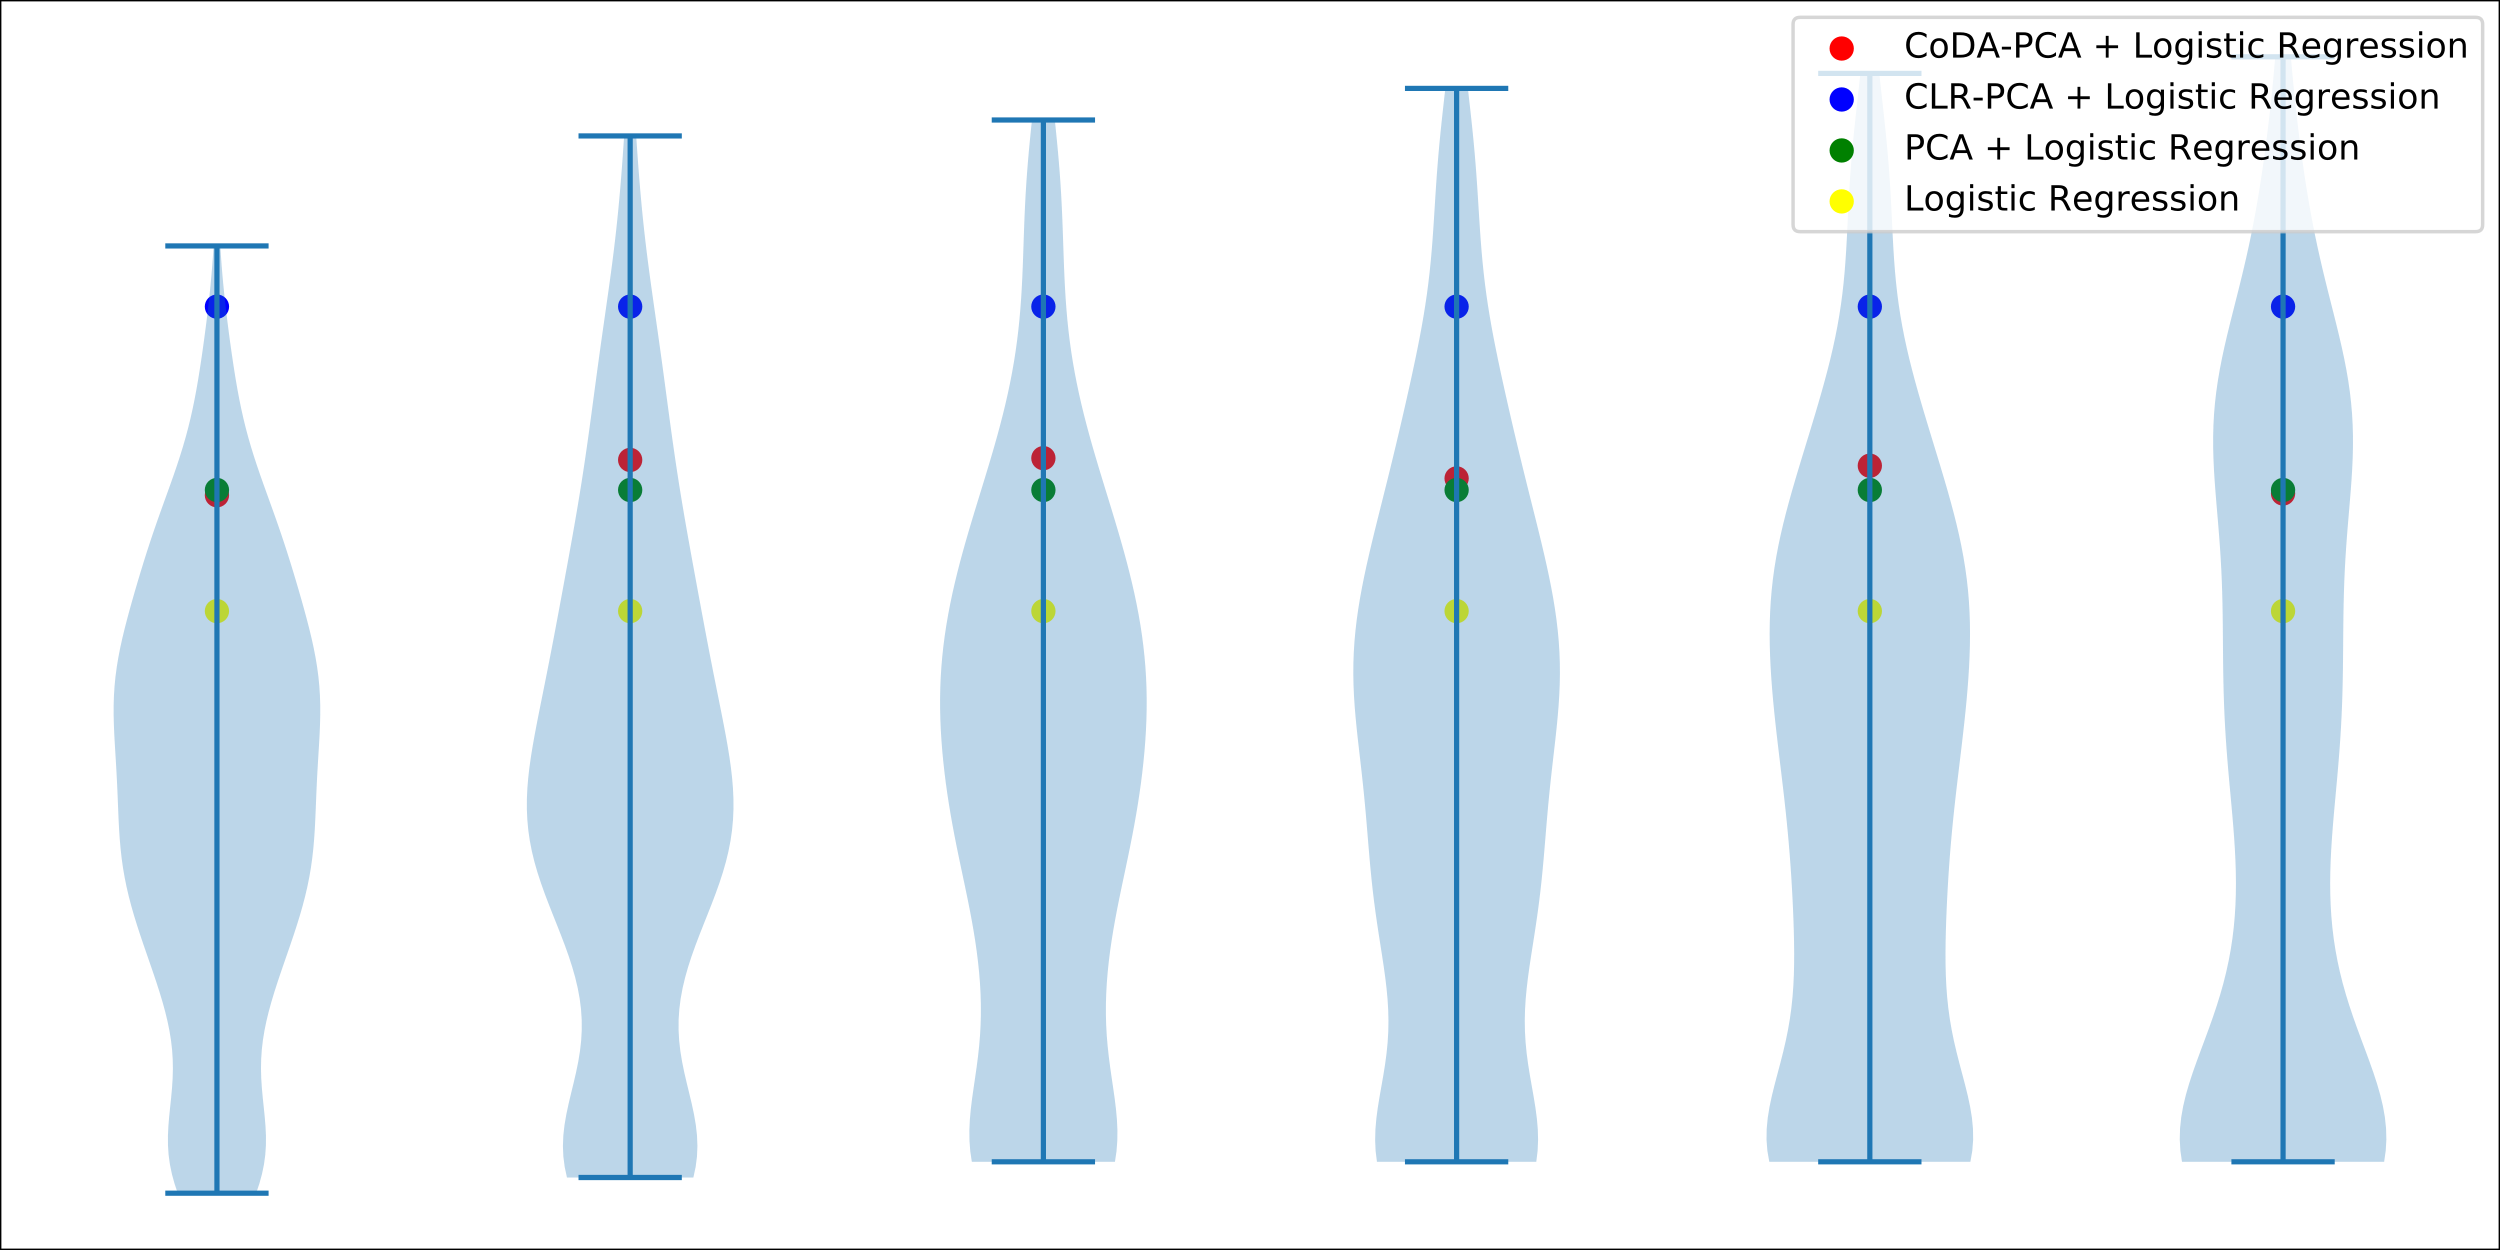 <?xml version="1.0" encoding="utf-8" standalone="no"?>
<!DOCTYPE svg PUBLIC "-//W3C//DTD SVG 1.1//EN"
  "http://www.w3.org/Graphics/SVG/1.1/DTD/svg11.dtd">
<!-- Created with matplotlib (https://matplotlib.org/) -->
<svg height="360pt" version="1.1" viewBox="0 0 720 360" width="720pt" xmlns="http://www.w3.org/2000/svg" xmlns:xlink="http://www.w3.org/1999/xlink">
 <defs>
  <style type="text/css">
*{stroke-linecap:butt;stroke-linejoin:round;}
  </style>
 </defs>
 <g id="figure_1">
  <g id="patch_1">
   <path d="M 0 360 
L 720 360 
L 720 0 
L 0 0 
z
" style="fill:#ffffff;"/>
  </g>
  <g id="axes_1">
   <g id="patch_2">
    <path d="M 0 360 
L 720 360 
L 720 0 
L 0 0 
z
" style="fill:#ffffff;"/>
   </g>
   <g id="PathCollection_1">
    <defs>
     <path d="M 0 3 
C 0.796 3 1.559 2.684 2.121 2.121 
C 2.684 1.559 3 0.796 3 0 
C 3 -0.796 2.684 -1.559 2.121 -2.121 
C 1.559 -2.684 0.796 -3 0 -3 
C -0.796 -3 -1.559 -2.684 -2.121 -2.121 
C -2.684 -1.559 -3 -0.796 -3 0 
C -3 0.796 -2.684 1.559 -2.121 2.121 
C -1.559 2.684 -0.796 3 0 3 
z
" id="m3fc1ddecb8" style="stroke:#ff0000;"/>
    </defs>
    <g clip-path="url(#pc3ff30605c)">
     <use style="fill:#ff0000;stroke:#ff0000;" x="62.479" xlink:href="#m3fc1ddecb8" y="142.628"/>
     <use style="fill:#ff0000;stroke:#ff0000;" x="181.488" xlink:href="#m3fc1ddecb8" y="132.466"/>
     <use style="fill:#ff0000;stroke:#ff0000;" x="300.496" xlink:href="#m3fc1ddecb8" y="131.949"/>
     <use style="fill:#ff0000;stroke:#ff0000;" x="419.504" xlink:href="#m3fc1ddecb8" y="137.785"/>
     <use style="fill:#ff0000;stroke:#ff0000;" x="538.512" xlink:href="#m3fc1ddecb8" y="134.125"/>
     <use style="fill:#ff0000;stroke:#ff0000;" x="657.521" xlink:href="#m3fc1ddecb8" y="142.123"/>
    </g>
   </g>
   <g id="PathCollection_2">
    <defs>
     <path d="M 0 3 
C 0.796 3 1.559 2.684 2.121 2.121 
C 2.684 1.559 3 0.796 3 0 
C 3 -0.796 2.684 -1.559 2.121 -2.121 
C 1.559 -2.684 0.796 -3 0 -3 
C -0.796 -3 -1.559 -2.684 -2.121 -2.121 
C -2.684 -1.559 -3 -0.796 -3 0 
C -3 0.796 -2.684 1.559 -2.121 2.121 
C -1.559 2.684 -0.796 3 0 3 
z
" id="m961ea2976a" style="stroke:#0000ff;"/>
    </defs>
    <g clip-path="url(#pc3ff30605c)">
     <use style="fill:#0000ff;stroke:#0000ff;" x="62.479" xlink:href="#m961ea2976a" y="88.309"/>
     <use style="fill:#0000ff;stroke:#0000ff;" x="181.488" xlink:href="#m961ea2976a" y="88.309"/>
     <use style="fill:#0000ff;stroke:#0000ff;" x="300.496" xlink:href="#m961ea2976a" y="88.309"/>
     <use style="fill:#0000ff;stroke:#0000ff;" x="419.504" xlink:href="#m961ea2976a" y="88.309"/>
     <use style="fill:#0000ff;stroke:#0000ff;" x="538.512" xlink:href="#m961ea2976a" y="88.309"/>
     <use style="fill:#0000ff;stroke:#0000ff;" x="657.521" xlink:href="#m961ea2976a" y="88.309"/>
    </g>
   </g>
   <g id="PathCollection_3">
    <defs>
     <path d="M 0 3 
C 0.796 3 1.559 2.684 2.121 2.121 
C 2.684 1.559 3 0.796 3 0 
C 3 -0.796 2.684 -1.559 2.121 -2.121 
C 1.559 -2.684 0.796 -3 0 -3 
C -0.796 -3 -1.559 -2.684 -2.121 -2.121 
C -2.684 -1.559 -3 -0.796 -3 0 
C -3 0.796 -2.684 1.559 -2.121 2.121 
C -1.559 2.684 -0.796 3 0 3 
z
" id="mb12c8a17ce" style="stroke:#008000;"/>
    </defs>
    <g clip-path="url(#pc3ff30605c)">
     <use style="fill:#008000;stroke:#008000;" x="62.479" xlink:href="#mb12c8a17ce" y="141.123"/>
     <use style="fill:#008000;stroke:#008000;" x="181.488" xlink:href="#mb12c8a17ce" y="141.123"/>
     <use style="fill:#008000;stroke:#008000;" x="300.496" xlink:href="#mb12c8a17ce" y="141.123"/>
     <use style="fill:#008000;stroke:#008000;" x="419.504" xlink:href="#mb12c8a17ce" y="141.123"/>
     <use style="fill:#008000;stroke:#008000;" x="538.512" xlink:href="#mb12c8a17ce" y="141.123"/>
     <use style="fill:#008000;stroke:#008000;" x="657.521" xlink:href="#mb12c8a17ce" y="141.123"/>
    </g>
   </g>
   <g id="PathCollection_4">
    <defs>
     <path d="M 0 3 
C 0.796 3 1.559 2.684 2.121 2.121 
C 2.684 1.559 3 0.796 3 0 
C 3 -0.796 2.684 -1.559 2.121 -2.121 
C 1.559 -2.684 0.796 -3 0 -3 
C -0.796 -3 -1.559 -2.684 -2.121 -2.121 
C -2.684 -1.559 -3 -0.796 -3 0 
C -3 0.796 -2.684 1.559 -2.121 2.121 
C -1.559 2.684 -0.796 3 0 3 
z
" id="m56b8b6d46b" style="stroke:#ffff00;"/>
    </defs>
    <g clip-path="url(#pc3ff30605c)">
     <use style="fill:#ffff00;stroke:#ffff00;" x="62.479" xlink:href="#m56b8b6d46b" y="175.999"/>
     <use style="fill:#ffff00;stroke:#ffff00;" x="181.488" xlink:href="#m56b8b6d46b" y="175.999"/>
     <use style="fill:#ffff00;stroke:#ffff00;" x="300.496" xlink:href="#m56b8b6d46b" y="175.999"/>
     <use style="fill:#ffff00;stroke:#ffff00;" x="419.504" xlink:href="#m56b8b6d46b" y="175.999"/>
     <use style="fill:#ffff00;stroke:#ffff00;" x="538.512" xlink:href="#m56b8b6d46b" y="175.999"/>
     <use style="fill:#ffff00;stroke:#ffff00;" x="657.521" xlink:href="#m56b8b6d46b" y="175.999"/>
    </g>
   </g>
   <g id="PolyCollection_1">
    <path clip-path="url(#pc3ff30605c)" d="M 73.781 343.636 
L 51.178 343.636 
L 50.262 340.881 
L 49.506 338.125 
L 48.936 335.369 
L 48.561 332.614 
L 48.377 329.858 
L 48.365 327.102 
L 48.494 324.347 
L 48.722 321.591 
L 49.004 318.835 
L 49.293 316.079 
L 49.544 313.324 
L 49.72 310.568 
L 49.792 307.812 
L 49.741 305.057 
L 49.556 302.301 
L 49.237 299.545 
L 48.788 296.79 
L 48.221 294.034 
L 47.55 291.278 
L 46.791 288.523 
L 45.961 285.767 
L 45.076 283.011 
L 44.152 280.255 
L 43.205 277.5 
L 42.249 274.744 
L 41.298 271.988 
L 40.366 269.233 
L 39.468 266.477 
L 38.616 263.721 
L 37.823 260.966 
L 37.1 258.21 
L 36.455 255.454 
L 35.896 252.699 
L 35.423 249.943 
L 35.035 247.187 
L 34.727 244.432 
L 34.487 241.676 
L 34.304 238.92 
L 34.161 236.164 
L 34.042 233.409 
L 33.933 230.653 
L 33.819 227.897 
L 33.693 225.142 
L 33.55 222.386 
L 33.391 219.63 
L 33.222 216.875 
L 33.056 214.119 
L 32.906 211.363 
L 32.791 208.608 
L 32.727 205.852 
L 32.731 203.096 
L 32.817 200.34 
L 32.993 197.585 
L 33.265 194.829 
L 33.631 192.073 
L 34.088 189.318 
L 34.625 186.562 
L 35.233 183.806 
L 35.899 181.051 
L 36.61 178.295 
L 37.355 175.539 
L 38.126 172.784 
L 38.918 170.028 
L 39.728 167.272 
L 40.555 164.517 
L 41.403 161.761 
L 42.274 159.005 
L 43.17 156.249 
L 44.093 153.494 
L 45.043 150.738 
L 46.015 147.982 
L 47.004 145.227 
L 47.999 142.471 
L 48.991 139.715 
L 49.966 136.96 
L 50.911 134.204 
L 51.816 131.448 
L 52.67 128.693 
L 53.467 125.937 
L 54.203 123.181 
L 54.877 120.425 
L 55.494 117.67 
L 56.056 114.914 
L 56.573 112.158 
L 57.05 109.403 
L 57.496 106.647 
L 57.918 103.891 
L 58.319 101.136 
L 58.704 98.38 
L 59.073 95.624 
L 59.427 92.869 
L 59.765 90.113 
L 60.084 87.357 
L 60.382 84.602 
L 60.658 81.846 
L 60.909 79.09 
L 61.135 76.334 
L 61.337 73.579 
L 61.514 70.823 
L 63.445 70.823 
L 63.445 70.823 
L 63.622 73.579 
L 63.823 76.334 
L 64.05 79.09 
L 64.301 81.846 
L 64.576 84.602 
L 64.875 87.357 
L 65.194 90.113 
L 65.531 92.869 
L 65.886 95.624 
L 66.255 98.38 
L 66.64 101.136 
L 67.041 103.891 
L 67.462 106.647 
L 67.908 109.403 
L 68.386 112.158 
L 68.902 114.914 
L 69.465 117.67 
L 70.081 120.425 
L 70.756 123.181 
L 71.492 125.937 
L 72.289 128.693 
L 73.143 131.448 
L 74.047 134.204 
L 74.993 136.96 
L 75.968 139.715 
L 76.959 142.471 
L 77.955 145.227 
L 78.944 147.982 
L 79.916 150.738 
L 80.865 153.494 
L 81.789 156.249 
L 82.685 159.005 
L 83.555 161.761 
L 84.403 164.517 
L 85.231 167.272 
L 86.041 170.028 
L 86.833 172.784 
L 87.604 175.539 
L 88.349 178.295 
L 89.06 181.051 
L 89.725 183.806 
L 90.333 186.562 
L 90.871 189.318 
L 91.328 192.073 
L 91.694 194.829 
L 91.966 197.585 
L 92.142 200.34 
L 92.227 203.096 
L 92.231 205.852 
L 92.168 208.608 
L 92.052 211.363 
L 91.903 214.119 
L 91.736 216.875 
L 91.568 219.63 
L 91.409 222.386 
L 91.265 225.142 
L 91.139 227.897 
L 91.026 230.653 
L 90.916 233.409 
L 90.798 236.164 
L 90.655 238.92 
L 90.471 241.676 
L 90.232 244.432 
L 89.923 247.187 
L 89.536 249.943 
L 89.063 252.699 
L 88.503 255.454 
L 87.859 258.21 
L 87.136 260.966 
L 86.343 263.721 
L 85.491 266.477 
L 84.592 269.233 
L 83.661 271.988 
L 82.71 274.744 
L 81.754 277.5 
L 80.807 280.255 
L 79.883 283.011 
L 78.998 285.767 
L 78.168 288.523 
L 77.409 291.278 
L 76.737 294.034 
L 76.17 296.79 
L 75.722 299.545 
L 75.402 302.301 
L 75.217 305.057 
L 75.166 307.812 
L 75.238 310.568 
L 75.415 313.324 
L 75.666 316.079 
L 75.954 318.835 
L 76.236 321.591 
L 76.465 324.347 
L 76.594 327.102 
L 76.582 329.858 
L 76.398 332.614 
L 76.023 335.369 
L 75.452 338.125 
L 74.697 340.881 
L 73.781 343.636 
z
" style="fill:#1f77b4;fill-opacity:0.3;"/>
   </g>
   <g id="PolyCollection_2">
    <path clip-path="url(#pc3ff30605c)" d="M 199.691 339.12 
L 163.284 339.12 
L 162.632 336.09 
L 162.243 333.059 
L 162.118 330.029 
L 162.241 326.999 
L 162.583 323.969 
L 163.103 320.939 
L 163.75 317.909 
L 164.471 314.879 
L 165.209 311.849 
L 165.911 308.819 
L 166.53 305.789 
L 167.027 302.759 
L 167.372 299.728 
L 167.543 296.698 
L 167.531 293.668 
L 167.33 290.638 
L 166.946 287.608 
L 166.387 284.578 
L 165.669 281.548 
L 164.808 278.518 
L 163.828 275.488 
L 162.75 272.458 
L 161.602 269.428 
L 160.41 266.398 
L 159.202 263.367 
L 158.009 260.337 
L 156.857 257.307 
L 155.776 254.277 
L 154.788 251.247 
L 153.918 248.217 
L 153.18 245.187 
L 152.59 242.157 
L 152.152 239.127 
L 151.868 236.097 
L 151.736 233.067 
L 151.745 230.036 
L 151.883 227.006 
L 152.135 223.976 
L 152.485 220.946 
L 152.914 217.916 
L 153.406 214.886 
L 153.945 211.856 
L 154.517 208.826 
L 155.11 205.796 
L 155.715 202.766 
L 156.324 199.736 
L 156.932 196.706 
L 157.536 193.675 
L 158.133 190.645 
L 158.722 187.615 
L 159.304 184.585 
L 159.879 181.555 
L 160.448 178.525 
L 161.014 175.495 
L 161.576 172.465 
L 162.136 169.435 
L 162.693 166.405 
L 163.249 163.375 
L 163.802 160.345 
L 164.35 157.314 
L 164.893 154.284 
L 165.428 151.254 
L 165.952 148.224 
L 166.466 145.194 
L 166.966 142.164 
L 167.452 139.134 
L 167.923 136.104 
L 168.381 133.074 
L 168.825 130.044 
L 169.257 127.014 
L 169.679 123.983 
L 170.093 120.953 
L 170.501 117.923 
L 170.906 114.893 
L 171.311 111.863 
L 171.718 108.833 
L 172.128 105.803 
L 172.543 102.773 
L 172.963 99.743 
L 173.389 96.713 
L 173.82 93.683 
L 174.253 90.653 
L 174.686 87.622 
L 175.116 84.592 
L 175.54 81.562 
L 175.954 78.532 
L 176.353 75.502 
L 176.737 72.472 
L 177.102 69.442 
L 177.446 66.412 
L 177.77 63.382 
L 178.074 60.352 
L 178.358 57.322 
L 178.624 54.292 
L 178.875 51.261 
L 179.111 48.231 
L 179.334 45.201 
L 179.547 42.171 
L 179.75 39.141 
L 183.226 39.141 
L 183.226 39.141 
L 183.428 42.171 
L 183.641 45.201 
L 183.864 48.231 
L 184.101 51.261 
L 184.351 54.292 
L 184.617 57.322 
L 184.901 60.352 
L 185.205 63.382 
L 185.529 66.412 
L 185.873 69.442 
L 186.238 72.472 
L 186.622 75.502 
L 187.022 78.532 
L 187.435 81.562 
L 187.859 84.592 
L 188.289 87.622 
L 188.722 90.653 
L 189.155 93.683 
L 189.586 96.713 
L 190.012 99.743 
L 190.433 102.773 
L 190.848 105.803 
L 191.258 108.833 
L 191.664 111.863 
L 192.069 114.893 
L 192.474 117.923 
L 192.882 120.953 
L 193.296 123.983 
L 193.718 127.014 
L 194.15 130.044 
L 194.594 133.074 
L 195.052 136.104 
L 195.523 139.134 
L 196.01 142.164 
L 196.51 145.194 
L 197.023 148.224 
L 197.548 151.254 
L 198.082 154.284 
L 198.625 157.314 
L 199.173 160.345 
L 199.726 163.375 
L 200.282 166.405 
L 200.84 169.435 
L 201.399 172.465 
L 201.961 175.495 
L 202.527 178.525 
L 203.096 181.555 
L 203.671 184.585 
L 204.253 187.615 
L 204.842 190.645 
L 205.439 193.675 
L 206.043 196.706 
L 206.651 199.736 
L 207.26 202.766 
L 207.865 205.796 
L 208.458 208.826 
L 209.03 211.856 
L 209.569 214.886 
L 210.061 217.916 
L 210.49 220.946 
L 210.84 223.976 
L 211.092 227.006 
L 211.231 230.036 
L 211.24 233.067 
L 211.107 236.097 
L 210.824 239.127 
L 210.386 242.157 
L 209.795 245.187 
L 209.058 248.217 
L 208.187 251.247 
L 207.2 254.277 
L 206.118 257.307 
L 204.966 260.337 
L 203.773 263.367 
L 202.565 266.398 
L 201.373 269.428 
L 200.225 272.458 
L 199.148 275.488 
L 198.167 278.518 
L 197.307 281.548 
L 196.588 284.578 
L 196.029 287.608 
L 195.645 290.638 
L 195.445 293.668 
L 195.432 296.698 
L 195.604 299.728 
L 195.948 302.759 
L 196.445 305.789 
L 197.064 308.819 
L 197.766 311.849 
L 198.504 314.879 
L 199.225 317.909 
L 199.873 320.939 
L 200.393 323.969 
L 200.735 326.999 
L 200.858 330.029 
L 200.732 333.059 
L 200.343 336.09 
L 199.691 339.12 
z
" style="fill:#1f77b4;fill-opacity:0.3;"/>
   </g>
   <g id="PolyCollection_3">
    <path clip-path="url(#pc3ff30605c)" d="M 321.106 334.603 
L 279.885 334.603 
L 279.439 331.572 
L 279.208 328.541 
L 279.176 325.511 
L 279.314 322.48 
L 279.588 319.449 
L 279.959 316.418 
L 280.388 313.388 
L 280.835 310.357 
L 281.269 307.326 
L 281.661 304.295 
L 281.991 301.265 
L 282.244 298.234 
L 282.412 295.203 
L 282.493 292.172 
L 282.486 289.142 
L 282.396 286.111 
L 282.226 283.08 
L 281.982 280.05 
L 281.669 277.019 
L 281.291 273.988 
L 280.856 270.957 
L 280.367 267.927 
L 279.832 264.896 
L 279.258 261.865 
L 278.653 258.834 
L 278.026 255.804 
L 277.387 252.773 
L 276.745 249.742 
L 276.11 246.711 
L 275.49 243.681 
L 274.891 240.65 
L 274.321 237.619 
L 273.782 234.588 
L 273.28 231.558 
L 272.816 228.527 
L 272.392 225.496 
L 272.011 222.466 
L 271.674 219.435 
L 271.384 216.404 
L 271.144 213.373 
L 270.957 210.343 
L 270.826 207.312 
L 270.753 204.281 
L 270.744 201.25 
L 270.799 198.22 
L 270.921 195.189 
L 271.111 192.158 
L 271.37 189.127 
L 271.696 186.097 
L 272.09 183.066 
L 272.548 180.035 
L 273.069 177.004 
L 273.65 173.974 
L 274.286 170.943 
L 274.976 167.912 
L 275.713 164.882 
L 276.494 161.851 
L 277.313 158.82 
L 278.166 155.789 
L 279.047 152.759 
L 279.95 149.728 
L 280.869 146.697 
L 281.798 143.666 
L 282.73 140.636 
L 283.659 137.605 
L 284.578 134.574 
L 285.482 131.543 
L 286.364 128.513 
L 287.217 125.482 
L 288.037 122.451 
L 288.819 119.42 
L 289.557 116.39 
L 290.248 113.359 
L 290.888 110.328 
L 291.475 107.297 
L 292.007 104.267 
L 292.484 101.236 
L 292.905 98.205 
L 293.273 95.175 
L 293.588 92.144 
L 293.855 89.113 
L 294.079 86.082 
L 294.264 83.052 
L 294.417 80.021 
L 294.545 76.99 
L 294.657 73.959 
L 294.76 70.929 
L 294.861 67.898 
L 294.969 64.867 
L 295.09 61.836 
L 295.23 58.806 
L 295.393 55.775 
L 295.581 52.744 
L 295.796 49.713 
L 296.037 46.683 
L 296.303 43.652 
L 296.588 40.621 
L 296.89 37.591 
L 297.202 34.56 
L 303.79 34.56 
L 303.79 34.56 
L 304.102 37.591 
L 304.404 40.621 
L 304.689 43.652 
L 304.954 46.683 
L 305.195 49.713 
L 305.41 52.744 
L 305.599 55.775 
L 305.761 58.806 
L 305.901 61.836 
L 306.022 64.867 
L 306.131 67.898 
L 306.232 70.929 
L 306.335 73.959 
L 306.447 76.99 
L 306.575 80.021 
L 306.728 83.052 
L 306.913 86.082 
L 307.136 89.113 
L 307.403 92.144 
L 307.719 95.175 
L 308.086 98.205 
L 308.508 101.236 
L 308.984 104.267 
L 309.517 107.297 
L 310.104 110.328 
L 310.744 113.359 
L 311.435 116.39 
L 312.173 119.42 
L 312.954 122.451 
L 313.775 125.482 
L 314.628 128.513 
L 315.51 131.543 
L 316.413 134.574 
L 317.333 137.605 
L 318.262 140.636 
L 319.194 143.666 
L 320.123 146.697 
L 321.042 149.728 
L 321.945 152.759 
L 322.826 155.789 
L 323.679 158.82 
L 324.498 161.851 
L 325.279 164.882 
L 326.016 167.912 
L 326.705 170.943 
L 327.342 173.974 
L 327.923 177.004 
L 328.444 180.035 
L 328.902 183.066 
L 329.295 186.097 
L 329.622 189.127 
L 329.88 192.158 
L 330.071 195.189 
L 330.193 198.22 
L 330.248 201.25 
L 330.238 204.281 
L 330.166 207.312 
L 330.035 210.343 
L 329.848 213.373 
L 329.607 216.404 
L 329.318 219.435 
L 328.981 222.466 
L 328.6 225.496 
L 328.176 228.527 
L 327.712 231.558 
L 327.209 234.588 
L 326.671 237.619 
L 326.1 240.65 
L 325.502 243.681 
L 324.882 246.711 
L 324.246 249.742 
L 323.605 252.773 
L 322.966 255.804 
L 322.339 258.834 
L 321.734 261.865 
L 321.16 264.896 
L 320.625 267.927 
L 320.136 270.957 
L 319.7 273.988 
L 319.323 277.019 
L 319.01 280.05 
L 318.765 283.08 
L 318.596 286.111 
L 318.505 289.142 
L 318.499 292.172 
L 318.579 295.203 
L 318.748 298.234 
L 319.001 301.265 
L 319.33 304.295 
L 319.723 307.326 
L 320.156 310.357 
L 320.604 313.388 
L 321.032 316.418 
L 321.404 319.449 
L 321.678 322.48 
L 321.816 325.511 
L 321.784 328.541 
L 321.553 331.572 
L 321.106 334.603 
z
" style="fill:#1f77b4;fill-opacity:0.3;"/>
   </g>
   <g id="PolyCollection_4">
    <path clip-path="url(#pc3ff30605c)" d="M 442.448 334.603 
L 396.56 334.603 
L 396.178 331.48 
L 396.04 328.358 
L 396.123 325.235 
L 396.394 322.112 
L 396.806 318.99 
L 397.313 315.867 
L 397.864 312.744 
L 398.41 309.622 
L 398.909 306.499 
L 399.326 303.376 
L 399.635 300.254 
L 399.82 297.131 
L 399.874 294.009 
L 399.802 290.886 
L 399.613 287.763 
L 399.322 284.641 
L 398.95 281.518 
L 398.518 278.395 
L 398.048 275.273 
L 397.559 272.15 
L 397.071 269.027 
L 396.598 265.905 
L 396.151 262.782 
L 395.737 259.66 
L 395.359 256.537 
L 395.018 253.414 
L 394.708 250.292 
L 394.424 247.169 
L 394.158 244.046 
L 393.9 240.924 
L 393.641 237.801 
L 393.374 234.678 
L 393.09 231.556 
L 392.787 228.433 
L 392.463 225.311 
L 392.121 222.188 
L 391.765 219.065 
L 391.405 215.943 
L 391.049 212.82 
L 390.713 209.697 
L 390.407 206.575 
L 390.147 203.452 
L 389.944 200.329 
L 389.81 197.207 
L 389.752 194.084 
L 389.778 190.961 
L 389.89 187.839 
L 390.09 184.716 
L 390.375 181.594 
L 390.742 178.471 
L 391.185 175.348 
L 391.696 172.226 
L 392.269 169.103 
L 392.895 165.98 
L 393.566 162.858 
L 394.273 159.735 
L 395.009 156.612 
L 395.766 153.49 
L 396.538 150.367 
L 397.319 147.245 
L 398.102 144.122 
L 398.885 140.999 
L 399.662 137.877 
L 400.433 134.754 
L 401.194 131.631 
L 401.946 128.509 
L 402.688 125.386 
L 403.42 122.263 
L 404.142 119.141 
L 404.856 116.018 
L 405.559 112.896 
L 406.252 109.773 
L 406.931 106.65 
L 407.593 103.528 
L 408.234 100.405 
L 408.848 97.282 
L 409.43 94.16 
L 409.976 91.037 
L 410.479 87.914 
L 410.938 84.792 
L 411.35 81.669 
L 411.715 78.547 
L 412.036 75.424 
L 412.316 72.301 
L 412.563 69.179 
L 412.784 66.056 
L 412.988 62.933 
L 413.183 59.811 
L 413.378 56.688 
L 413.581 53.565 
L 413.799 50.443 
L 414.037 47.32 
L 414.298 44.198 
L 414.582 41.075 
L 414.888 37.952 
L 415.213 34.83 
L 415.554 31.707 
L 415.904 28.584 
L 416.257 25.462 
L 422.751 25.462 
L 422.751 25.462 
L 423.104 28.584 
L 423.454 31.707 
L 423.795 34.83 
L 424.12 37.952 
L 424.427 41.075 
L 424.711 44.198 
L 424.971 47.32 
L 425.209 50.443 
L 425.427 53.565 
L 425.63 56.688 
L 425.826 59.811 
L 426.02 62.933 
L 426.224 66.056 
L 426.445 69.179 
L 426.692 72.301 
L 426.973 75.424 
L 427.294 78.547 
L 427.659 81.669 
L 428.07 84.792 
L 428.529 87.914 
L 429.033 91.037 
L 429.578 94.16 
L 430.16 97.282 
L 430.775 100.405 
L 431.415 103.528 
L 432.077 106.65 
L 432.756 109.773 
L 433.449 112.896 
L 434.153 116.018 
L 434.866 119.141 
L 435.589 122.263 
L 436.321 125.386 
L 437.062 128.509 
L 437.814 131.631 
L 438.575 134.754 
L 439.346 137.877 
L 440.124 140.999 
L 440.906 144.122 
L 441.69 147.245 
L 442.47 150.367 
L 443.242 153.49 
L 443.999 156.612 
L 444.735 159.735 
L 445.442 162.858 
L 446.113 165.98 
L 446.739 169.103 
L 447.312 172.226 
L 447.824 175.348 
L 448.266 178.471 
L 448.633 181.594 
L 448.918 184.716 
L 449.118 187.839 
L 449.23 190.961 
L 449.256 194.084 
L 449.199 197.207 
L 449.064 200.329 
L 448.861 203.452 
L 448.601 206.575 
L 448.296 209.697 
L 447.959 212.82 
L 447.604 215.943 
L 447.243 219.065 
L 446.887 222.188 
L 446.545 225.311 
L 446.221 228.433 
L 445.918 231.556 
L 445.635 234.678 
L 445.367 237.801 
L 445.108 240.924 
L 444.85 244.046 
L 444.584 247.169 
L 444.3 250.292 
L 443.991 253.414 
L 443.649 256.537 
L 443.271 259.66 
L 442.857 262.782 
L 442.41 265.905 
L 441.937 269.027 
L 441.449 272.15 
L 440.961 275.273 
L 440.49 278.395 
L 440.058 281.518 
L 439.686 284.641 
L 439.396 287.763 
L 439.206 290.886 
L 439.134 294.009 
L 439.189 297.131 
L 439.374 300.254 
L 439.682 303.376 
L 440.099 306.499 
L 440.598 309.622 
L 441.145 312.744 
L 441.695 315.867 
L 442.202 318.99 
L 442.615 322.112 
L 442.885 325.235 
L 442.968 328.358 
L 442.831 331.48 
L 442.448 334.603 
z
" style="fill:#1f77b4;fill-opacity:0.3;"/>
   </g>
   <g id="PolyCollection_5">
    <path clip-path="url(#pc3ff30605c)" d="M 567.467 334.603 
L 509.558 334.603 
L 509.004 331.437 
L 508.76 328.27 
L 508.806 325.104 
L 509.108 321.938 
L 509.622 318.771 
L 510.296 315.605 
L 511.076 312.439 
L 511.911 309.272 
L 512.752 306.106 
L 513.557 302.94 
L 514.294 299.773 
L 514.941 296.607 
L 515.484 293.441 
L 515.919 290.275 
L 516.249 287.108 
L 516.482 283.942 
L 516.63 280.776 
L 516.704 277.609 
L 516.719 274.443 
L 516.686 271.277 
L 516.614 268.11 
L 516.512 264.944 
L 516.385 261.778 
L 516.234 258.611 
L 516.063 255.445 
L 515.87 252.279 
L 515.655 249.113 
L 515.416 245.946 
L 515.155 242.78 
L 514.869 239.614 
L 514.561 236.447 
L 514.231 233.281 
L 513.883 230.115 
L 513.519 226.948 
L 513.145 223.782 
L 512.764 220.616 
L 512.382 217.449 
L 512.005 214.283 
L 511.637 211.117 
L 511.285 207.951 
L 510.953 204.784 
L 510.646 201.618 
L 510.371 198.452 
L 510.132 195.285 
L 509.935 192.119 
L 509.786 188.953 
L 509.691 185.786 
L 509.658 182.62 
L 509.691 179.454 
L 509.797 176.288 
L 509.98 173.121 
L 510.246 169.955 
L 510.595 166.789 
L 511.029 163.622 
L 511.545 160.456 
L 512.142 157.29 
L 512.812 154.123 
L 513.549 150.957 
L 514.345 147.791 
L 515.191 144.624 
L 516.078 141.458 
L 516.997 138.292 
L 517.939 135.126 
L 518.897 131.959 
L 519.864 128.793 
L 520.832 125.627 
L 521.796 122.46 
L 522.749 119.294 
L 523.685 116.128 
L 524.597 112.961 
L 525.479 109.795 
L 526.322 106.629 
L 527.12 103.462 
L 527.864 100.296 
L 528.55 97.13 
L 529.17 93.964 
L 529.723 90.797 
L 530.207 87.631 
L 530.622 84.465 
L 530.974 81.298 
L 531.267 78.132 
L 531.511 74.966 
L 531.715 71.799 
L 531.891 68.633 
L 532.049 65.467 
L 532.202 62.3 
L 532.359 59.134 
L 532.53 55.968 
L 532.721 52.802 
L 532.937 49.635 
L 533.181 46.469 
L 533.452 43.303 
L 533.749 40.136 
L 534.068 36.97 
L 534.404 33.804 
L 534.751 30.637 
L 535.102 27.471 
L 535.452 24.305 
L 535.793 21.139 
L 541.232 21.139 
L 541.232 21.139 
L 541.573 24.305 
L 541.922 27.471 
L 542.274 30.637 
L 542.621 33.804 
L 542.957 36.97 
L 543.276 40.136 
L 543.573 43.303 
L 543.844 46.469 
L 544.088 49.635 
L 544.304 52.802 
L 544.495 55.968 
L 544.666 59.134 
L 544.823 62.3 
L 544.976 65.467 
L 545.134 68.633 
L 545.31 71.799 
L 545.514 74.966 
L 545.757 78.132 
L 546.051 81.298 
L 546.402 84.465 
L 546.818 87.631 
L 547.302 90.797 
L 547.855 93.964 
L 548.475 97.13 
L 549.161 100.296 
L 549.905 103.462 
L 550.703 106.629 
L 551.546 109.795 
L 552.428 112.961 
L 553.34 116.128 
L 554.276 119.294 
L 555.229 122.46 
L 556.193 125.627 
L 557.161 128.793 
L 558.128 131.959 
L 559.086 135.126 
L 560.028 138.292 
L 560.947 141.458 
L 561.834 144.624 
L 562.68 147.791 
L 563.476 150.957 
L 564.213 154.123 
L 564.883 157.29 
L 565.479 160.456 
L 565.996 163.622 
L 566.43 166.789 
L 566.779 169.955 
L 567.044 173.121 
L 567.228 176.288 
L 567.334 179.454 
L 567.367 182.62 
L 567.333 185.786 
L 567.239 188.953 
L 567.09 192.119 
L 566.893 195.285 
L 566.654 198.452 
L 566.379 201.618 
L 566.072 204.784 
L 565.74 207.951 
L 565.387 211.117 
L 565.02 214.283 
L 564.642 217.449 
L 564.261 220.616 
L 563.88 223.782 
L 563.505 226.948 
L 563.142 230.115 
L 562.794 233.281 
L 562.464 236.447 
L 562.156 239.614 
L 561.87 242.78 
L 561.608 245.946 
L 561.37 249.113 
L 561.155 252.279 
L 560.962 255.445 
L 560.79 258.611 
L 560.64 261.778 
L 560.512 264.944 
L 560.41 268.11 
L 560.339 271.277 
L 560.306 274.443 
L 560.32 277.609 
L 560.395 280.776 
L 560.542 283.942 
L 560.775 287.108 
L 561.106 290.275 
L 561.541 293.441 
L 562.084 296.607 
L 562.731 299.773 
L 563.468 302.94 
L 564.273 306.106 
L 565.113 309.272 
L 565.948 312.439 
L 566.729 315.605 
L 567.403 318.771 
L 567.917 321.938 
L 568.219 325.104 
L 568.264 328.27 
L 568.021 331.437 
L 567.467 334.603 
z
" style="fill:#1f77b4;fill-opacity:0.3;"/>
   </g>
   <g id="PolyCollection_6">
    <path clip-path="url(#pc3ff30605c)" d="M 686.629 334.603 
L 628.412 334.603 
L 627.951 331.388 
L 627.769 328.174 
L 627.856 324.959 
L 628.197 321.745 
L 628.766 318.53 
L 629.533 315.316 
L 630.461 312.101 
L 631.513 308.887 
L 632.651 305.672 
L 633.837 302.457 
L 635.036 299.243 
L 636.22 296.028 
L 637.36 292.814 
L 638.437 289.599 
L 639.435 286.385 
L 640.34 283.17 
L 641.145 279.956 
L 641.846 276.741 
L 642.442 273.527 
L 642.933 270.312 
L 643.321 267.098 
L 643.612 263.883 
L 643.81 260.668 
L 643.92 257.454 
L 643.951 254.239 
L 643.91 251.025 
L 643.805 247.81 
L 643.644 244.596 
L 643.438 241.381 
L 643.195 238.167 
L 642.925 234.952 
L 642.638 231.738 
L 642.343 228.523 
L 642.048 225.309 
L 641.761 222.094 
L 641.49 218.879 
L 641.24 215.665 
L 641.016 212.45 
L 640.821 209.236 
L 640.657 206.021 
L 640.523 202.807 
L 640.419 199.592 
L 640.341 196.378 
L 640.286 193.163 
L 640.247 189.949 
L 640.219 186.734 
L 640.195 183.52 
L 640.168 180.305 
L 640.129 177.09 
L 640.073 173.876 
L 639.992 170.661 
L 639.883 167.447 
L 639.742 164.232 
L 639.567 161.018 
L 639.361 157.803 
L 639.126 154.589 
L 638.87 151.374 
L 638.599 148.16 
L 638.326 144.945 
L 638.063 141.731 
L 637.823 138.516 
L 637.622 135.302 
L 637.474 132.087 
L 637.391 128.872 
L 637.387 125.658 
L 637.47 122.443 
L 637.646 119.229 
L 637.92 116.014 
L 638.291 112.8 
L 638.756 109.585 
L 639.307 106.371 
L 639.935 103.156 
L 640.628 99.942 
L 641.373 96.727 
L 642.155 93.513 
L 642.961 90.298 
L 643.775 87.083 
L 644.587 83.869 
L 645.385 80.654 
L 646.161 77.44 
L 646.908 74.225 
L 647.621 71.011 
L 648.299 67.796 
L 648.939 64.582 
L 649.543 61.367 
L 650.113 58.153 
L 650.65 54.938 
L 651.158 51.724 
L 651.638 48.509 
L 652.093 45.294 
L 652.525 42.08 
L 652.936 38.865 
L 653.327 35.651 
L 653.699 32.436 
L 654.051 29.222 
L 654.385 26.007 
L 654.7 22.793 
L 654.995 19.578 
L 655.271 16.364 
L 659.77 16.364 
L 659.77 16.364 
L 660.046 19.578 
L 660.342 22.793 
L 660.656 26.007 
L 660.99 29.222 
L 661.342 32.436 
L 661.714 35.651 
L 662.105 38.865 
L 662.516 42.08 
L 662.948 45.294 
L 663.403 48.509 
L 663.884 51.724 
L 664.391 54.938 
L 664.928 58.153 
L 665.498 61.367 
L 666.102 64.582 
L 666.743 67.796 
L 667.42 71.011 
L 668.134 74.225 
L 668.88 77.44 
L 669.656 80.654 
L 670.454 83.869 
L 671.266 87.083 
L 672.081 90.298 
L 672.886 93.513 
L 673.668 96.727 
L 674.413 99.942 
L 675.106 103.156 
L 675.734 106.371 
L 676.285 109.585 
L 676.75 112.8 
L 677.121 116.014 
L 677.395 119.229 
L 677.572 122.443 
L 677.655 125.658 
L 677.65 128.872 
L 677.568 132.087 
L 677.419 135.302 
L 677.218 138.516 
L 676.978 141.731 
L 676.715 144.945 
L 676.442 148.16 
L 676.172 151.374 
L 675.915 154.589 
L 675.68 157.803 
L 675.474 161.018 
L 675.299 164.232 
L 675.158 167.447 
L 675.049 170.661 
L 674.969 173.876 
L 674.912 177.09 
L 674.874 180.305 
L 674.846 183.52 
L 674.822 186.734 
L 674.794 189.949 
L 674.756 193.163 
L 674.7 196.378 
L 674.622 199.592 
L 674.518 202.807 
L 674.384 206.021 
L 674.22 209.236 
L 674.025 212.45 
L 673.801 215.665 
L 673.551 218.879 
L 673.28 222.094 
L 672.994 225.309 
L 672.699 228.523 
L 672.403 231.738 
L 672.116 234.952 
L 671.846 238.167 
L 671.603 241.381 
L 671.397 244.596 
L 671.236 247.81 
L 671.131 251.025 
L 671.09 254.239 
L 671.121 257.454 
L 671.232 260.668 
L 671.429 263.883 
L 671.72 267.098 
L 672.108 270.312 
L 672.599 273.527 
L 673.195 276.741 
L 673.896 279.956 
L 674.702 283.17 
L 675.607 286.385 
L 676.604 289.599 
L 677.681 292.814 
L 678.822 296.028 
L 680.005 299.243 
L 681.205 302.457 
L 682.39 305.672 
L 683.528 308.887 
L 684.58 312.101 
L 685.508 315.316 
L 686.275 318.53 
L 686.844 321.745 
L 687.185 324.959 
L 687.273 328.174 
L 687.09 331.388 
L 686.629 334.603 
z
" style="fill:#1f77b4;fill-opacity:0.3;"/>
   </g>
   <g id="matplotlib.axis_1">
    <g id="xtick_1">
     <g id="line2d_1">
      <defs>
       <path d="M 0 0 
L 0 3.5 
" id="mff12956e31" style="stroke:#000000;stroke-width:0.8;"/>
      </defs>
      <g>
       <use style="stroke:#000000;stroke-width:0.8;" x="62.479" xlink:href="#mff12956e31" y="360"/>
      </g>
     </g>
     <g id="text_1">
      <!-- 100 -->
      <defs>
       <path d="M 12.406 8.297 
L 28.516 8.297 
L 28.516 63.922 
L 10.984 60.406 
L 10.984 69.391 
L 28.422 72.906 
L 38.281 72.906 
L 38.281 8.297 
L 54.391 8.297 
L 54.391 0 
L 12.406 0 
z
" id="DejaVuSans-49"/>
       <path d="M 31.781 66.406 
Q 24.172 66.406 20.328 58.906 
Q 16.5 51.422 16.5 36.375 
Q 16.5 21.391 20.328 13.891 
Q 24.172 6.391 31.781 6.391 
Q 39.453 6.391 43.281 13.891 
Q 47.125 21.391 47.125 36.375 
Q 47.125 51.422 43.281 58.906 
Q 39.453 66.406 31.781 66.406 
z
M 31.781 74.219 
Q 44.047 74.219 50.516 64.516 
Q 56.984 54.828 56.984 36.375 
Q 56.984 17.969 50.516 8.266 
Q 44.047 -1.422 31.781 -1.422 
Q 19.531 -1.422 13.062 8.266 
Q 6.594 17.969 6.594 36.375 
Q 6.594 54.828 13.062 64.516 
Q 19.531 74.219 31.781 74.219 
z
" id="DejaVuSans-48"/>
      </defs>
      <g transform="translate(52.936 374.598)scale(0.1 -0.1)">
       <use xlink:href="#DejaVuSans-49"/>
       <use x="63.623" xlink:href="#DejaVuSans-48"/>
       <use x="127.246" xlink:href="#DejaVuSans-48"/>
      </g>
     </g>
    </g>
    <g id="xtick_2">
     <g id="line2d_2">
      <g>
       <use style="stroke:#000000;stroke-width:0.8;" x="181.488" xlink:href="#mff12956e31" y="360"/>
      </g>
     </g>
     <g id="text_2">
      <!-- 200 -->
      <defs>
       <path d="M 19.188 8.297 
L 53.609 8.297 
L 53.609 0 
L 7.328 0 
L 7.328 8.297 
Q 12.938 14.109 22.625 23.891 
Q 32.328 33.688 34.812 36.531 
Q 39.547 41.844 41.422 45.531 
Q 43.312 49.219 43.312 52.781 
Q 43.312 58.594 39.234 62.25 
Q 35.156 65.922 28.609 65.922 
Q 23.969 65.922 18.812 64.312 
Q 13.672 62.703 7.812 59.422 
L 7.812 69.391 
Q 13.766 71.781 18.938 73 
Q 24.125 74.219 28.422 74.219 
Q 39.75 74.219 46.484 68.547 
Q 53.219 62.891 53.219 53.422 
Q 53.219 48.922 51.531 44.891 
Q 49.859 40.875 45.406 35.406 
Q 44.188 33.984 37.641 27.219 
Q 31.109 20.453 19.188 8.297 
z
" id="DejaVuSans-50"/>
      </defs>
      <g transform="translate(171.944 374.598)scale(0.1 -0.1)">
       <use xlink:href="#DejaVuSans-50"/>
       <use x="63.623" xlink:href="#DejaVuSans-48"/>
       <use x="127.246" xlink:href="#DejaVuSans-48"/>
      </g>
     </g>
    </g>
    <g id="xtick_3">
     <g id="line2d_3">
      <g>
       <use style="stroke:#000000;stroke-width:0.8;" x="300.496" xlink:href="#mff12956e31" y="360"/>
      </g>
     </g>
     <g id="text_3">
      <!-- 300 -->
      <defs>
       <path d="M 40.578 39.312 
Q 47.656 37.797 51.625 33 
Q 55.609 28.219 55.609 21.188 
Q 55.609 10.406 48.188 4.484 
Q 40.766 -1.422 27.094 -1.422 
Q 22.516 -1.422 17.656 -0.516 
Q 12.797 0.391 7.625 2.203 
L 7.625 11.719 
Q 11.719 9.328 16.594 8.109 
Q 21.484 6.891 26.812 6.891 
Q 36.078 6.891 40.938 10.547 
Q 45.797 14.203 45.797 21.188 
Q 45.797 27.641 41.281 31.266 
Q 36.766 34.906 28.719 34.906 
L 20.219 34.906 
L 20.219 43.016 
L 29.109 43.016 
Q 36.375 43.016 40.234 45.922 
Q 44.094 48.828 44.094 54.297 
Q 44.094 59.906 40.109 62.906 
Q 36.141 65.922 28.719 65.922 
Q 24.656 65.922 20.016 65.031 
Q 15.375 64.156 9.812 62.312 
L 9.812 71.094 
Q 15.438 72.656 20.344 73.438 
Q 25.25 74.219 29.594 74.219 
Q 40.828 74.219 47.359 69.109 
Q 53.906 64.016 53.906 55.328 
Q 53.906 49.266 50.438 45.094 
Q 46.969 40.922 40.578 39.312 
z
" id="DejaVuSans-51"/>
      </defs>
      <g transform="translate(290.952 374.598)scale(0.1 -0.1)">
       <use xlink:href="#DejaVuSans-51"/>
       <use x="63.623" xlink:href="#DejaVuSans-48"/>
       <use x="127.246" xlink:href="#DejaVuSans-48"/>
      </g>
     </g>
    </g>
    <g id="xtick_4">
     <g id="line2d_4">
      <g>
       <use style="stroke:#000000;stroke-width:0.8;" x="419.504" xlink:href="#mff12956e31" y="360"/>
      </g>
     </g>
     <g id="text_4">
      <!-- 400 -->
      <defs>
       <path d="M 37.797 64.312 
L 12.891 25.391 
L 37.797 25.391 
z
M 35.203 72.906 
L 47.609 72.906 
L 47.609 25.391 
L 58.016 25.391 
L 58.016 17.188 
L 47.609 17.188 
L 47.609 0 
L 37.797 0 
L 37.797 17.188 
L 4.891 17.188 
L 4.891 26.703 
z
" id="DejaVuSans-52"/>
      </defs>
      <g transform="translate(409.96 374.598)scale(0.1 -0.1)">
       <use xlink:href="#DejaVuSans-52"/>
       <use x="63.623" xlink:href="#DejaVuSans-48"/>
       <use x="127.246" xlink:href="#DejaVuSans-48"/>
      </g>
     </g>
    </g>
    <g id="xtick_5">
     <g id="line2d_5">
      <g>
       <use style="stroke:#000000;stroke-width:0.8;" x="538.512" xlink:href="#mff12956e31" y="360"/>
      </g>
     </g>
     <g id="text_5">
      <!-- 500 -->
      <defs>
       <path d="M 10.797 72.906 
L 49.516 72.906 
L 49.516 64.594 
L 19.828 64.594 
L 19.828 46.734 
Q 21.969 47.469 24.109 47.828 
Q 26.266 48.188 28.422 48.188 
Q 40.625 48.188 47.75 41.5 
Q 54.891 34.812 54.891 23.391 
Q 54.891 11.625 47.562 5.094 
Q 40.234 -1.422 26.906 -1.422 
Q 22.312 -1.422 17.547 -0.641 
Q 12.797 0.141 7.719 1.703 
L 7.719 11.625 
Q 12.109 9.234 16.797 8.062 
Q 21.484 6.891 26.703 6.891 
Q 35.156 6.891 40.078 11.328 
Q 45.016 15.766 45.016 23.391 
Q 45.016 31 40.078 35.438 
Q 35.156 39.891 26.703 39.891 
Q 22.75 39.891 18.812 39.016 
Q 14.891 38.141 10.797 36.281 
z
" id="DejaVuSans-53"/>
      </defs>
      <g transform="translate(528.969 374.598)scale(0.1 -0.1)">
       <use xlink:href="#DejaVuSans-53"/>
       <use x="63.623" xlink:href="#DejaVuSans-48"/>
       <use x="127.246" xlink:href="#DejaVuSans-48"/>
      </g>
     </g>
    </g>
    <g id="xtick_6">
     <g id="line2d_6">
      <g>
       <use style="stroke:#000000;stroke-width:0.8;" x="657.521" xlink:href="#mff12956e31" y="360"/>
      </g>
     </g>
     <g id="text_6">
      <!-- 1000 -->
      <g transform="translate(644.796 374.598)scale(0.1 -0.1)">
       <use xlink:href="#DejaVuSans-49"/>
       <use x="63.623" xlink:href="#DejaVuSans-48"/>
       <use x="127.246" xlink:href="#DejaVuSans-48"/>
       <use x="190.869" xlink:href="#DejaVuSans-48"/>
      </g>
     </g>
    </g>
    <g id="text_7">
     <!-- Epochs -->
     <defs>
      <path d="M 9.812 72.906 
L 55.906 72.906 
L 55.906 64.594 
L 19.672 64.594 
L 19.672 43.016 
L 54.391 43.016 
L 54.391 34.719 
L 19.672 34.719 
L 19.672 8.297 
L 56.781 8.297 
L 56.781 0 
L 9.812 0 
z
" id="DejaVuSans-69"/>
      <path d="M 18.109 8.203 
L 18.109 -20.797 
L 9.078 -20.797 
L 9.078 54.688 
L 18.109 54.688 
L 18.109 46.391 
Q 20.953 51.266 25.266 53.625 
Q 29.594 56 35.594 56 
Q 45.562 56 51.781 48.094 
Q 58.016 40.188 58.016 27.297 
Q 58.016 14.406 51.781 6.484 
Q 45.562 -1.422 35.594 -1.422 
Q 29.594 -1.422 25.266 0.953 
Q 20.953 3.328 18.109 8.203 
z
M 48.688 27.297 
Q 48.688 37.203 44.609 42.844 
Q 40.531 48.484 33.406 48.484 
Q 26.266 48.484 22.188 42.844 
Q 18.109 37.203 18.109 27.297 
Q 18.109 17.391 22.188 11.75 
Q 26.266 6.109 33.406 6.109 
Q 40.531 6.109 44.609 11.75 
Q 48.688 17.391 48.688 27.297 
z
" id="DejaVuSans-112"/>
      <path d="M 30.609 48.391 
Q 23.391 48.391 19.188 42.75 
Q 14.984 37.109 14.984 27.297 
Q 14.984 17.484 19.156 11.844 
Q 23.344 6.203 30.609 6.203 
Q 37.797 6.203 41.984 11.859 
Q 46.188 17.531 46.188 27.297 
Q 46.188 37.016 41.984 42.703 
Q 37.797 48.391 30.609 48.391 
z
M 30.609 56 
Q 42.328 56 49.016 48.375 
Q 55.719 40.766 55.719 27.297 
Q 55.719 13.875 49.016 6.219 
Q 42.328 -1.422 30.609 -1.422 
Q 18.844 -1.422 12.172 6.219 
Q 5.516 13.875 5.516 27.297 
Q 5.516 40.766 12.172 48.375 
Q 18.844 56 30.609 56 
z
" id="DejaVuSans-111"/>
      <path d="M 48.781 52.594 
L 48.781 44.188 
Q 44.969 46.297 41.141 47.344 
Q 37.312 48.391 33.406 48.391 
Q 24.656 48.391 19.812 42.844 
Q 14.984 37.312 14.984 27.297 
Q 14.984 17.281 19.812 11.734 
Q 24.656 6.203 33.406 6.203 
Q 37.312 6.203 41.141 7.25 
Q 44.969 8.297 48.781 10.406 
L 48.781 2.094 
Q 45.016 0.344 40.984 -0.531 
Q 36.969 -1.422 32.422 -1.422 
Q 20.062 -1.422 12.781 6.344 
Q 5.516 14.109 5.516 27.297 
Q 5.516 40.672 12.859 48.328 
Q 20.219 56 33.016 56 
Q 37.156 56 41.109 55.141 
Q 45.062 54.297 48.781 52.594 
z
" id="DejaVuSans-99"/>
      <path d="M 54.891 33.016 
L 54.891 0 
L 45.906 0 
L 45.906 32.719 
Q 45.906 40.484 42.875 44.328 
Q 39.844 48.188 33.797 48.188 
Q 26.516 48.188 22.312 43.547 
Q 18.109 38.922 18.109 30.906 
L 18.109 0 
L 9.078 0 
L 9.078 75.984 
L 18.109 75.984 
L 18.109 46.188 
Q 21.344 51.125 25.703 53.562 
Q 30.078 56 35.797 56 
Q 45.219 56 50.047 50.172 
Q 54.891 44.344 54.891 33.016 
z
" id="DejaVuSans-104"/>
      <path d="M 44.281 53.078 
L 44.281 44.578 
Q 40.484 46.531 36.375 47.5 
Q 32.281 48.484 27.875 48.484 
Q 21.188 48.484 17.844 46.438 
Q 14.5 44.391 14.5 40.281 
Q 14.5 37.156 16.891 35.375 
Q 19.281 33.594 26.516 31.984 
L 29.594 31.297 
Q 39.156 29.25 43.188 25.516 
Q 47.219 21.781 47.219 15.094 
Q 47.219 7.469 41.188 3.016 
Q 35.156 -1.422 24.609 -1.422 
Q 20.219 -1.422 15.453 -0.562 
Q 10.688 0.297 5.422 2 
L 5.422 11.281 
Q 10.406 8.688 15.234 7.391 
Q 20.062 6.109 24.812 6.109 
Q 31.156 6.109 34.562 8.281 
Q 37.984 10.453 37.984 14.406 
Q 37.984 18.062 35.516 20.016 
Q 33.062 21.969 24.703 23.781 
L 21.578 24.516 
Q 13.234 26.266 9.516 29.906 
Q 5.812 33.547 5.812 39.891 
Q 5.812 47.609 11.281 51.797 
Q 16.75 56 26.812 56 
Q 31.781 56 36.172 55.266 
Q 40.578 54.547 44.281 53.078 
z
" id="DejaVuSans-115"/>
     </defs>
     <g transform="translate(338.501 389.796)scale(0.12 -0.12)">
      <use xlink:href="#DejaVuSans-69"/>
      <use x="63.184" xlink:href="#DejaVuSans-112"/>
      <use x="126.66" xlink:href="#DejaVuSans-111"/>
      <use x="187.842" xlink:href="#DejaVuSans-99"/>
      <use x="242.822" xlink:href="#DejaVuSans-104"/>
      <use x="306.201" xlink:href="#DejaVuSans-115"/>
     </g>
    </g>
   </g>
   <g id="matplotlib.axis_2">
    <g id="ytick_1">
     <g id="line2d_7">
      <defs>
       <path d="M 0 0 
L -3.5 0 
" id="m3ded9c9200" style="stroke:#000000;stroke-width:0.8;"/>
      </defs>
      <g>
       <use style="stroke:#000000;stroke-width:0.8;" x="0" xlink:href="#m3ded9c9200" y="351.379"/>
      </g>
     </g>
     <g id="text_8">
      <!-- 0.15 -->
      <defs>
       <path d="M 10.688 12.406 
L 21 12.406 
L 21 0 
L 10.688 0 
z
" id="DejaVuSans-46"/>
      </defs>
      <g transform="translate(-29.266 355.179)scale(0.1 -0.1)">
       <use xlink:href="#DejaVuSans-48"/>
       <use x="63.623" xlink:href="#DejaVuSans-46"/>
       <use x="95.41" xlink:href="#DejaVuSans-49"/>
       <use x="159.033" xlink:href="#DejaVuSans-53"/>
      </g>
     </g>
    </g>
    <g id="ytick_2">
     <g id="line2d_8">
      <g>
       <use style="stroke:#000000;stroke-width:0.8;" x="0" xlink:href="#m3ded9c9200" y="287.241"/>
      </g>
     </g>
     <g id="text_9">
      <!-- 0.20 -->
      <g transform="translate(-29.266 291.04)scale(0.1 -0.1)">
       <use xlink:href="#DejaVuSans-48"/>
       <use x="63.623" xlink:href="#DejaVuSans-46"/>
       <use x="95.41" xlink:href="#DejaVuSans-50"/>
       <use x="159.033" xlink:href="#DejaVuSans-48"/>
      </g>
     </g>
    </g>
    <g id="ytick_3">
     <g id="line2d_9">
      <g>
       <use style="stroke:#000000;stroke-width:0.8;" x="0" xlink:href="#m3ded9c9200" y="223.103"/>
      </g>
     </g>
     <g id="text_10">
      <!-- 0.25 -->
      <g transform="translate(-29.266 226.902)scale(0.1 -0.1)">
       <use xlink:href="#DejaVuSans-48"/>
       <use x="63.623" xlink:href="#DejaVuSans-46"/>
       <use x="95.41" xlink:href="#DejaVuSans-50"/>
       <use x="159.033" xlink:href="#DejaVuSans-53"/>
      </g>
     </g>
    </g>
    <g id="ytick_4">
     <g id="line2d_10">
      <g>
       <use style="stroke:#000000;stroke-width:0.8;" x="0" xlink:href="#m3ded9c9200" y="158.965"/>
      </g>
     </g>
     <g id="text_11">
      <!-- 0.30 -->
      <g transform="translate(-29.266 162.764)scale(0.1 -0.1)">
       <use xlink:href="#DejaVuSans-48"/>
       <use x="63.623" xlink:href="#DejaVuSans-46"/>
       <use x="95.41" xlink:href="#DejaVuSans-51"/>
       <use x="159.033" xlink:href="#DejaVuSans-48"/>
      </g>
     </g>
    </g>
    <g id="ytick_5">
     <g id="line2d_11">
      <g>
       <use style="stroke:#000000;stroke-width:0.8;" x="0" xlink:href="#m3ded9c9200" y="94.826"/>
      </g>
     </g>
     <g id="text_12">
      <!-- 0.35 -->
      <g transform="translate(-29.266 98.626)scale(0.1 -0.1)">
       <use xlink:href="#DejaVuSans-48"/>
       <use x="63.623" xlink:href="#DejaVuSans-46"/>
       <use x="95.41" xlink:href="#DejaVuSans-51"/>
       <use x="159.033" xlink:href="#DejaVuSans-53"/>
      </g>
     </g>
    </g>
    <g id="ytick_6">
     <g id="line2d_12">
      <g>
       <use style="stroke:#000000;stroke-width:0.8;" x="0" xlink:href="#m3ded9c9200" y="30.688"/>
      </g>
     </g>
     <g id="text_13">
      <!-- 0.40 -->
      <g transform="translate(-29.266 34.487)scale(0.1 -0.1)">
       <use xlink:href="#DejaVuSans-48"/>
       <use x="63.623" xlink:href="#DejaVuSans-46"/>
       <use x="95.41" xlink:href="#DejaVuSans-52"/>
       <use x="159.033" xlink:href="#DejaVuSans-48"/>
      </g>
     </g>
    </g>
    <g id="text_14">
     <!-- Accuracy (classes=4) -->
     <defs>
      <path d="M 34.188 63.188 
L 20.797 26.906 
L 47.609 26.906 
z
M 28.609 72.906 
L 39.797 72.906 
L 67.578 0 
L 57.328 0 
L 50.688 18.703 
L 17.828 18.703 
L 11.188 0 
L 0.781 0 
z
" id="DejaVuSans-65"/>
      <path d="M 8.5 21.578 
L 8.5 54.688 
L 17.484 54.688 
L 17.484 21.922 
Q 17.484 14.156 20.5 10.266 
Q 23.531 6.391 29.594 6.391 
Q 36.859 6.391 41.078 11.031 
Q 45.312 15.672 45.312 23.688 
L 45.312 54.688 
L 54.297 54.688 
L 54.297 0 
L 45.312 0 
L 45.312 8.406 
Q 42.047 3.422 37.719 1 
Q 33.406 -1.422 27.688 -1.422 
Q 18.266 -1.422 13.375 4.438 
Q 8.5 10.297 8.5 21.578 
z
M 31.109 56 
z
" id="DejaVuSans-117"/>
      <path d="M 41.109 46.297 
Q 39.594 47.172 37.812 47.578 
Q 36.031 48 33.891 48 
Q 26.266 48 22.188 43.047 
Q 18.109 38.094 18.109 28.812 
L 18.109 0 
L 9.078 0 
L 9.078 54.688 
L 18.109 54.688 
L 18.109 46.188 
Q 20.953 51.172 25.484 53.578 
Q 30.031 56 36.531 56 
Q 37.453 56 38.578 55.875 
Q 39.703 55.766 41.062 55.516 
z
" id="DejaVuSans-114"/>
      <path d="M 34.281 27.484 
Q 23.391 27.484 19.188 25 
Q 14.984 22.516 14.984 16.5 
Q 14.984 11.719 18.141 8.906 
Q 21.297 6.109 26.703 6.109 
Q 34.188 6.109 38.703 11.406 
Q 43.219 16.703 43.219 25.484 
L 43.219 27.484 
z
M 52.203 31.203 
L 52.203 0 
L 43.219 0 
L 43.219 8.297 
Q 40.141 3.328 35.547 0.953 
Q 30.953 -1.422 24.312 -1.422 
Q 15.922 -1.422 10.953 3.297 
Q 6 8.016 6 15.922 
Q 6 25.141 12.172 29.828 
Q 18.359 34.516 30.609 34.516 
L 43.219 34.516 
L 43.219 35.406 
Q 43.219 41.609 39.141 45 
Q 35.062 48.391 27.688 48.391 
Q 23 48.391 18.547 47.266 
Q 14.109 46.141 10.016 43.891 
L 10.016 52.203 
Q 14.938 54.109 19.578 55.047 
Q 24.219 56 28.609 56 
Q 40.484 56 46.344 49.844 
Q 52.203 43.703 52.203 31.203 
z
" id="DejaVuSans-97"/>
      <path d="M 32.172 -5.078 
Q 28.375 -14.844 24.75 -17.812 
Q 21.141 -20.797 15.094 -20.797 
L 7.906 -20.797 
L 7.906 -13.281 
L 13.188 -13.281 
Q 16.891 -13.281 18.938 -11.516 
Q 21 -9.766 23.484 -3.219 
L 25.094 0.875 
L 2.984 54.688 
L 12.5 54.688 
L 29.594 11.922 
L 46.688 54.688 
L 56.203 54.688 
z
" id="DejaVuSans-121"/>
      <path id="DejaVuSans-32"/>
      <path d="M 31 75.875 
Q 24.469 64.656 21.281 53.656 
Q 18.109 42.672 18.109 31.391 
Q 18.109 20.125 21.312 9.062 
Q 24.516 -2 31 -13.188 
L 23.188 -13.188 
Q 15.875 -1.703 12.234 9.375 
Q 8.594 20.453 8.594 31.391 
Q 8.594 42.281 12.203 53.312 
Q 15.828 64.359 23.188 75.875 
z
" id="DejaVuSans-40"/>
      <path d="M 9.422 75.984 
L 18.406 75.984 
L 18.406 0 
L 9.422 0 
z
" id="DejaVuSans-108"/>
      <path d="M 56.203 29.594 
L 56.203 25.203 
L 14.891 25.203 
Q 15.484 15.922 20.484 11.062 
Q 25.484 6.203 34.422 6.203 
Q 39.594 6.203 44.453 7.469 
Q 49.312 8.734 54.109 11.281 
L 54.109 2.781 
Q 49.266 0.734 44.188 -0.344 
Q 39.109 -1.422 33.891 -1.422 
Q 20.797 -1.422 13.156 6.188 
Q 5.516 13.812 5.516 26.812 
Q 5.516 40.234 12.766 48.109 
Q 20.016 56 32.328 56 
Q 43.359 56 49.781 48.891 
Q 56.203 41.797 56.203 29.594 
z
M 47.219 32.234 
Q 47.125 39.594 43.094 43.984 
Q 39.062 48.391 32.422 48.391 
Q 24.906 48.391 20.391 44.141 
Q 15.875 39.891 15.188 32.172 
z
" id="DejaVuSans-101"/>
      <path d="M 10.594 45.406 
L 73.188 45.406 
L 73.188 37.203 
L 10.594 37.203 
z
M 10.594 25.484 
L 73.188 25.484 
L 73.188 17.188 
L 10.594 17.188 
z
" id="DejaVuSans-61"/>
      <path d="M 8.016 75.875 
L 15.828 75.875 
Q 23.141 64.359 26.781 53.312 
Q 30.422 42.281 30.422 31.391 
Q 30.422 20.453 26.781 9.375 
Q 23.141 -1.703 15.828 -13.188 
L 8.016 -13.188 
Q 14.5 -2 17.703 9.062 
Q 20.906 20.125 20.906 31.391 
Q 20.906 42.672 17.703 53.656 
Q 14.5 64.656 8.016 75.875 
z
" id="DejaVuSans-41"/>
     </defs>
     <g transform="translate(-35.761 244.643)rotate(-90)scale(0.12 -0.12)">
      <use xlink:href="#DejaVuSans-65"/>
      <use x="68.393" xlink:href="#DejaVuSans-99"/>
      <use x="123.373" xlink:href="#DejaVuSans-99"/>
      <use x="178.354" xlink:href="#DejaVuSans-117"/>
      <use x="241.732" xlink:href="#DejaVuSans-114"/>
      <use x="282.846" xlink:href="#DejaVuSans-97"/>
      <use x="344.125" xlink:href="#DejaVuSans-99"/>
      <use x="399.105" xlink:href="#DejaVuSans-121"/>
      <use x="458.285" xlink:href="#DejaVuSans-32"/>
      <use x="490.072" xlink:href="#DejaVuSans-40"/>
      <use x="529.086" xlink:href="#DejaVuSans-99"/>
      <use x="584.066" xlink:href="#DejaVuSans-108"/>
      <use x="611.85" xlink:href="#DejaVuSans-97"/>
      <use x="673.129" xlink:href="#DejaVuSans-115"/>
      <use x="725.229" xlink:href="#DejaVuSans-115"/>
      <use x="777.328" xlink:href="#DejaVuSans-101"/>
      <use x="838.852" xlink:href="#DejaVuSans-115"/>
      <use x="890.951" xlink:href="#DejaVuSans-61"/>
      <use x="974.74" xlink:href="#DejaVuSans-52"/>
      <use x="1038.363" xlink:href="#DejaVuSans-41"/>
     </g>
    </g>
   </g>
   <g id="LineCollection_1">
    <path clip-path="url(#pc3ff30605c)" d="M 47.603 70.823 
L 77.355 70.823 
" style="fill:none;stroke:#1f77b4;stroke-width:1.5;"/>
    <path clip-path="url(#pc3ff30605c)" d="M 166.612 39.141 
L 196.364 39.141 
" style="fill:none;stroke:#1f77b4;stroke-width:1.5;"/>
    <path clip-path="url(#pc3ff30605c)" d="M 285.62 34.56 
L 315.372 34.56 
" style="fill:none;stroke:#1f77b4;stroke-width:1.5;"/>
    <path clip-path="url(#pc3ff30605c)" d="M 404.628 25.462 
L 434.38 25.462 
" style="fill:none;stroke:#1f77b4;stroke-width:1.5;"/>
    <path clip-path="url(#pc3ff30605c)" d="M 523.636 21.139 
L 553.388 21.139 
" style="fill:none;stroke:#1f77b4;stroke-width:1.5;"/>
    <path clip-path="url(#pc3ff30605c)" d="M 642.645 16.364 
L 672.397 16.364 
" style="fill:none;stroke:#1f77b4;stroke-width:1.5;"/>
   </g>
   <g id="LineCollection_2">
    <path clip-path="url(#pc3ff30605c)" d="M 47.603 343.636 
L 77.355 343.636 
" style="fill:none;stroke:#1f77b4;stroke-width:1.5;"/>
    <path clip-path="url(#pc3ff30605c)" d="M 166.612 339.12 
L 196.364 339.12 
" style="fill:none;stroke:#1f77b4;stroke-width:1.5;"/>
    <path clip-path="url(#pc3ff30605c)" d="M 285.62 334.603 
L 315.372 334.603 
" style="fill:none;stroke:#1f77b4;stroke-width:1.5;"/>
    <path clip-path="url(#pc3ff30605c)" d="M 404.628 334.603 
L 434.38 334.603 
" style="fill:none;stroke:#1f77b4;stroke-width:1.5;"/>
    <path clip-path="url(#pc3ff30605c)" d="M 523.636 334.603 
L 553.388 334.603 
" style="fill:none;stroke:#1f77b4;stroke-width:1.5;"/>
    <path clip-path="url(#pc3ff30605c)" d="M 642.645 334.603 
L 672.397 334.603 
" style="fill:none;stroke:#1f77b4;stroke-width:1.5;"/>
   </g>
   <g id="LineCollection_3">
    <path clip-path="url(#pc3ff30605c)" d="M 62.479 343.636 
L 62.479 70.823 
" style="fill:none;stroke:#1f77b4;stroke-width:1.5;"/>
    <path clip-path="url(#pc3ff30605c)" d="M 181.488 339.12 
L 181.488 39.141 
" style="fill:none;stroke:#1f77b4;stroke-width:1.5;"/>
    <path clip-path="url(#pc3ff30605c)" d="M 300.496 334.603 
L 300.496 34.56 
" style="fill:none;stroke:#1f77b4;stroke-width:1.5;"/>
    <path clip-path="url(#pc3ff30605c)" d="M 419.504 334.603 
L 419.504 25.462 
" style="fill:none;stroke:#1f77b4;stroke-width:1.5;"/>
    <path clip-path="url(#pc3ff30605c)" d="M 538.512 334.603 
L 538.512 21.139 
" style="fill:none;stroke:#1f77b4;stroke-width:1.5;"/>
    <path clip-path="url(#pc3ff30605c)" d="M 657.521 334.603 
L 657.521 16.364 
" style="fill:none;stroke:#1f77b4;stroke-width:1.5;"/>
   </g>
   <g id="patch_3">
    <path d="M 0 360 
L 0 0 
" style="fill:none;stroke:#000000;stroke-linecap:square;stroke-linejoin:miter;stroke-width:0.8;"/>
   </g>
   <g id="patch_4">
    <path d="M 720 360 
L 720 0 
" style="fill:none;stroke:#000000;stroke-linecap:square;stroke-linejoin:miter;stroke-width:0.8;"/>
   </g>
   <g id="patch_5">
    <path d="M 0 360 
L 720 360 
" style="fill:none;stroke:#000000;stroke-linecap:square;stroke-linejoin:miter;stroke-width:0.8;"/>
   </g>
   <g id="patch_6">
    <path d="M 0 0 
L 720 0 
" style="fill:none;stroke:#000000;stroke-linecap:square;stroke-linejoin:miter;stroke-width:0.8;"/>
   </g>
   <g id="text_15">
    <!-- Accuracy for CoDACl and Baseline Methods vs Epochs -->
    <defs>
     <path d="M 37.109 75.984 
L 37.109 68.5 
L 28.516 68.5 
Q 23.688 68.5 21.797 66.547 
Q 19.922 64.594 19.922 59.516 
L 19.922 54.688 
L 34.719 54.688 
L 34.719 47.703 
L 19.922 47.703 
L 19.922 0 
L 10.891 0 
L 10.891 47.703 
L 2.297 47.703 
L 2.297 54.688 
L 10.891 54.688 
L 10.891 58.5 
Q 10.891 67.625 15.141 71.797 
Q 19.391 75.984 28.609 75.984 
z
" id="DejaVuSans-102"/>
     <path d="M 64.406 67.281 
L 64.406 56.891 
Q 59.422 61.531 53.781 63.812 
Q 48.141 66.109 41.797 66.109 
Q 29.297 66.109 22.656 58.469 
Q 16.016 50.828 16.016 36.375 
Q 16.016 21.969 22.656 14.328 
Q 29.297 6.688 41.797 6.688 
Q 48.141 6.688 53.781 8.984 
Q 59.422 11.281 64.406 15.922 
L 64.406 5.609 
Q 59.234 2.094 53.438 0.328 
Q 47.656 -1.422 41.219 -1.422 
Q 24.656 -1.422 15.125 8.703 
Q 5.609 18.844 5.609 36.375 
Q 5.609 53.953 15.125 64.078 
Q 24.656 74.219 41.219 74.219 
Q 47.75 74.219 53.531 72.484 
Q 59.328 70.75 64.406 67.281 
z
" id="DejaVuSans-67"/>
     <path d="M 19.672 64.797 
L 19.672 8.109 
L 31.594 8.109 
Q 46.688 8.109 53.688 14.938 
Q 60.688 21.781 60.688 36.531 
Q 60.688 51.172 53.688 57.984 
Q 46.688 64.797 31.594 64.797 
z
M 9.812 72.906 
L 30.078 72.906 
Q 51.266 72.906 61.172 64.094 
Q 71.094 55.281 71.094 36.531 
Q 71.094 17.672 61.125 8.828 
Q 51.172 0 30.078 0 
L 9.812 0 
z
" id="DejaVuSans-68"/>
     <path d="M 54.891 33.016 
L 54.891 0 
L 45.906 0 
L 45.906 32.719 
Q 45.906 40.484 42.875 44.328 
Q 39.844 48.188 33.797 48.188 
Q 26.516 48.188 22.312 43.547 
Q 18.109 38.922 18.109 30.906 
L 18.109 0 
L 9.078 0 
L 9.078 54.688 
L 18.109 54.688 
L 18.109 46.188 
Q 21.344 51.125 25.703 53.562 
Q 30.078 56 35.797 56 
Q 45.219 56 50.047 50.172 
Q 54.891 44.344 54.891 33.016 
z
" id="DejaVuSans-110"/>
     <path d="M 45.406 46.391 
L 45.406 75.984 
L 54.391 75.984 
L 54.391 0 
L 45.406 0 
L 45.406 8.203 
Q 42.578 3.328 38.25 0.953 
Q 33.938 -1.422 27.875 -1.422 
Q 17.969 -1.422 11.734 6.484 
Q 5.516 14.406 5.516 27.297 
Q 5.516 40.188 11.734 48.094 
Q 17.969 56 27.875 56 
Q 33.938 56 38.25 53.625 
Q 42.578 51.266 45.406 46.391 
z
M 14.797 27.297 
Q 14.797 17.391 18.875 11.75 
Q 22.953 6.109 30.078 6.109 
Q 37.203 6.109 41.297 11.75 
Q 45.406 17.391 45.406 27.297 
Q 45.406 37.203 41.297 42.844 
Q 37.203 48.484 30.078 48.484 
Q 22.953 48.484 18.875 42.844 
Q 14.797 37.203 14.797 27.297 
z
" id="DejaVuSans-100"/>
     <path d="M 19.672 34.812 
L 19.672 8.109 
L 35.5 8.109 
Q 43.453 8.109 47.281 11.406 
Q 51.125 14.703 51.125 21.484 
Q 51.125 28.328 47.281 31.562 
Q 43.453 34.812 35.5 34.812 
z
M 19.672 64.797 
L 19.672 42.828 
L 34.281 42.828 
Q 41.5 42.828 45.031 45.531 
Q 48.578 48.25 48.578 53.812 
Q 48.578 59.328 45.031 62.062 
Q 41.5 64.797 34.281 64.797 
z
M 9.812 72.906 
L 35.016 72.906 
Q 46.297 72.906 52.391 68.219 
Q 58.5 63.531 58.5 54.891 
Q 58.5 48.188 55.375 44.234 
Q 52.25 40.281 46.188 39.312 
Q 53.469 37.75 57.5 32.781 
Q 61.531 27.828 61.531 20.406 
Q 61.531 10.641 54.891 5.312 
Q 48.25 0 35.984 0 
L 9.812 0 
z
" id="DejaVuSans-66"/>
     <path d="M 9.422 54.688 
L 18.406 54.688 
L 18.406 0 
L 9.422 0 
z
M 9.422 75.984 
L 18.406 75.984 
L 18.406 64.594 
L 9.422 64.594 
z
" id="DejaVuSans-105"/>
     <path d="M 9.812 72.906 
L 24.516 72.906 
L 43.109 23.297 
L 61.812 72.906 
L 76.516 72.906 
L 76.516 0 
L 66.891 0 
L 66.891 64.016 
L 48.094 14.016 
L 38.188 14.016 
L 19.391 64.016 
L 19.391 0 
L 9.812 0 
z
" id="DejaVuSans-77"/>
     <path d="M 18.312 70.219 
L 18.312 54.688 
L 36.812 54.688 
L 36.812 47.703 
L 18.312 47.703 
L 18.312 18.016 
Q 18.312 11.328 20.141 9.422 
Q 21.969 7.516 27.594 7.516 
L 36.812 7.516 
L 36.812 0 
L 27.594 0 
Q 17.188 0 13.234 3.875 
Q 9.281 7.766 9.281 18.016 
L 9.281 47.703 
L 2.688 47.703 
L 2.688 54.688 
L 9.281 54.688 
L 9.281 70.219 
z
" id="DejaVuSans-116"/>
     <path d="M 2.984 54.688 
L 12.5 54.688 
L 29.594 8.797 
L 46.688 54.688 
L 56.203 54.688 
L 35.688 0 
L 23.484 0 
z
" id="DejaVuSans-118"/>
    </defs>
    <g transform="translate(197.932 -6)scale(0.12 -0.12)">
     <use xlink:href="#DejaVuSans-65"/>
     <use x="68.393" xlink:href="#DejaVuSans-99"/>
     <use x="123.373" xlink:href="#DejaVuSans-99"/>
     <use x="178.354" xlink:href="#DejaVuSans-117"/>
     <use x="241.732" xlink:href="#DejaVuSans-114"/>
     <use x="282.846" xlink:href="#DejaVuSans-97"/>
     <use x="344.125" xlink:href="#DejaVuSans-99"/>
     <use x="399.105" xlink:href="#DejaVuSans-121"/>
     <use x="458.285" xlink:href="#DejaVuSans-32"/>
     <use x="490.072" xlink:href="#DejaVuSans-102"/>
     <use x="525.277" xlink:href="#DejaVuSans-111"/>
     <use x="586.459" xlink:href="#DejaVuSans-114"/>
     <use x="627.572" xlink:href="#DejaVuSans-32"/>
     <use x="659.359" xlink:href="#DejaVuSans-67"/>
     <use x="729.184" xlink:href="#DejaVuSans-111"/>
     <use x="790.365" xlink:href="#DejaVuSans-68"/>
     <use x="867.352" xlink:href="#DejaVuSans-65"/>
     <use x="935.744" xlink:href="#DejaVuSans-67"/>
     <use x="1005.568" xlink:href="#DejaVuSans-108"/>
     <use x="1033.352" xlink:href="#DejaVuSans-32"/>
     <use x="1065.139" xlink:href="#DejaVuSans-97"/>
     <use x="1126.418" xlink:href="#DejaVuSans-110"/>
     <use x="1189.797" xlink:href="#DejaVuSans-100"/>
     <use x="1253.273" xlink:href="#DejaVuSans-32"/>
     <use x="1285.061" xlink:href="#DejaVuSans-66"/>
     <use x="1353.664" xlink:href="#DejaVuSans-97"/>
     <use x="1414.943" xlink:href="#DejaVuSans-115"/>
     <use x="1467.043" xlink:href="#DejaVuSans-101"/>
     <use x="1528.566" xlink:href="#DejaVuSans-108"/>
     <use x="1556.35" xlink:href="#DejaVuSans-105"/>
     <use x="1584.133" xlink:href="#DejaVuSans-110"/>
     <use x="1647.512" xlink:href="#DejaVuSans-101"/>
     <use x="1709.035" xlink:href="#DejaVuSans-32"/>
     <use x="1740.822" xlink:href="#DejaVuSans-77"/>
     <use x="1827.102" xlink:href="#DejaVuSans-101"/>
     <use x="1888.625" xlink:href="#DejaVuSans-116"/>
     <use x="1927.834" xlink:href="#DejaVuSans-104"/>
     <use x="1991.213" xlink:href="#DejaVuSans-111"/>
     <use x="2052.395" xlink:href="#DejaVuSans-100"/>
     <use x="2115.871" xlink:href="#DejaVuSans-115"/>
     <use x="2167.971" xlink:href="#DejaVuSans-32"/>
     <use x="2199.758" xlink:href="#DejaVuSans-118"/>
     <use x="2258.938" xlink:href="#DejaVuSans-115"/>
     <use x="2311.037" xlink:href="#DejaVuSans-32"/>
     <use x="2342.824" xlink:href="#DejaVuSans-69"/>
     <use x="2406.008" xlink:href="#DejaVuSans-112"/>
     <use x="2469.484" xlink:href="#DejaVuSans-111"/>
     <use x="2530.666" xlink:href="#DejaVuSans-99"/>
     <use x="2585.646" xlink:href="#DejaVuSans-104"/>
     <use x="2649.025" xlink:href="#DejaVuSans-115"/>
    </g>
   </g>
   <g id="legend_1">
    <g id="patch_7">
     <path d="M 518.408 66.713 
L 713 66.713 
Q 715 66.713 715 64.713 
L 715 7 
Q 715 5 713 5 
L 518.408 5 
Q 516.408 5 516.408 7 
L 516.408 64.713 
Q 516.408 66.713 518.408 66.713 
z
" style="fill:#ffffff;opacity:0.8;stroke:#cccccc;stroke-linejoin:miter;"/>
    </g>
    <g id="PathCollection_5">
     <g>
      <use style="fill:#ff0000;stroke:#ff0000;" x="530.408" xlink:href="#m3fc1ddecb8" y="13.973"/>
     </g>
    </g>
    <g id="text_16">
     <!-- CoDA-PCA + Logistic Regression -->
     <defs>
      <path d="M 4.891 31.391 
L 31.203 31.391 
L 31.203 23.391 
L 4.891 23.391 
z
" id="DejaVuSans-45"/>
      <path d="M 19.672 64.797 
L 19.672 37.406 
L 32.078 37.406 
Q 38.969 37.406 42.719 40.969 
Q 46.484 44.531 46.484 51.125 
Q 46.484 57.672 42.719 61.234 
Q 38.969 64.797 32.078 64.797 
z
M 9.812 72.906 
L 32.078 72.906 
Q 44.344 72.906 50.609 67.359 
Q 56.891 61.812 56.891 51.125 
Q 56.891 40.328 50.609 34.812 
Q 44.344 29.297 32.078 29.297 
L 19.672 29.297 
L 19.672 0 
L 9.812 0 
z
" id="DejaVuSans-80"/>
      <path d="M 46 62.703 
L 46 35.5 
L 73.188 35.5 
L 73.188 27.203 
L 46 27.203 
L 46 0 
L 37.797 0 
L 37.797 27.203 
L 10.594 27.203 
L 10.594 35.5 
L 37.797 35.5 
L 37.797 62.703 
z
" id="DejaVuSans-43"/>
      <path d="M 9.812 72.906 
L 19.672 72.906 
L 19.672 8.297 
L 55.172 8.297 
L 55.172 0 
L 9.812 0 
z
" id="DejaVuSans-76"/>
      <path d="M 45.406 27.984 
Q 45.406 37.75 41.375 43.109 
Q 37.359 48.484 30.078 48.484 
Q 22.859 48.484 18.828 43.109 
Q 14.797 37.75 14.797 27.984 
Q 14.797 18.266 18.828 12.891 
Q 22.859 7.516 30.078 7.516 
Q 37.359 7.516 41.375 12.891 
Q 45.406 18.266 45.406 27.984 
z
M 54.391 6.781 
Q 54.391 -7.172 48.188 -13.984 
Q 42 -20.797 29.203 -20.797 
Q 24.469 -20.797 20.266 -20.094 
Q 16.062 -19.391 12.109 -17.922 
L 12.109 -9.188 
Q 16.062 -11.328 19.922 -12.344 
Q 23.781 -13.375 27.781 -13.375 
Q 36.625 -13.375 41.016 -8.766 
Q 45.406 -4.156 45.406 5.172 
L 45.406 9.625 
Q 42.625 4.781 38.281 2.391 
Q 33.938 0 27.875 0 
Q 17.828 0 11.672 7.656 
Q 5.516 15.328 5.516 27.984 
Q 5.516 40.672 11.672 48.328 
Q 17.828 56 27.875 56 
Q 33.938 56 38.281 53.609 
Q 42.625 51.219 45.406 46.391 
L 45.406 54.688 
L 54.391 54.688 
z
" id="DejaVuSans-103"/>
      <path d="M 44.391 34.188 
Q 47.562 33.109 50.562 29.594 
Q 53.562 26.078 56.594 19.922 
L 66.609 0 
L 56 0 
L 46.688 18.703 
Q 43.062 26.031 39.672 28.422 
Q 36.281 30.812 30.422 30.812 
L 19.672 30.812 
L 19.672 0 
L 9.812 0 
L 9.812 72.906 
L 32.078 72.906 
Q 44.578 72.906 50.734 67.672 
Q 56.891 62.453 56.891 51.906 
Q 56.891 45.016 53.688 40.469 
Q 50.484 35.938 44.391 34.188 
z
M 19.672 64.797 
L 19.672 38.922 
L 32.078 38.922 
Q 39.203 38.922 42.844 42.219 
Q 46.484 45.516 46.484 51.906 
Q 46.484 58.297 42.844 61.547 
Q 39.203 64.797 32.078 64.797 
z
" id="DejaVuSans-82"/>
     </defs>
     <g transform="translate(548.408 16.598)scale(0.1 -0.1)">
      <use xlink:href="#DejaVuSans-67"/>
      <use x="69.824" xlink:href="#DejaVuSans-111"/>
      <use x="131.006" xlink:href="#DejaVuSans-68"/>
      <use x="207.992" xlink:href="#DejaVuSans-65"/>
      <use x="276.369" xlink:href="#DejaVuSans-45"/>
      <use x="312.453" xlink:href="#DejaVuSans-80"/>
      <use x="372.756" xlink:href="#DejaVuSans-67"/>
      <use x="442.58" xlink:href="#DejaVuSans-65"/>
      <use x="510.988" xlink:href="#DejaVuSans-32"/>
      <use x="542.775" xlink:href="#DejaVuSans-43"/>
      <use x="626.564" xlink:href="#DejaVuSans-32"/>
      <use x="658.352" xlink:href="#DejaVuSans-76"/>
      <use x="714.049" xlink:href="#DejaVuSans-111"/>
      <use x="775.23" xlink:href="#DejaVuSans-103"/>
      <use x="838.707" xlink:href="#DejaVuSans-105"/>
      <use x="866.49" xlink:href="#DejaVuSans-115"/>
      <use x="918.59" xlink:href="#DejaVuSans-116"/>
      <use x="957.799" xlink:href="#DejaVuSans-105"/>
      <use x="985.582" xlink:href="#DejaVuSans-99"/>
      <use x="1040.562" xlink:href="#DejaVuSans-32"/>
      <use x="1072.35" xlink:href="#DejaVuSans-82"/>
      <use x="1141.77" xlink:href="#DejaVuSans-101"/>
      <use x="1203.293" xlink:href="#DejaVuSans-103"/>
      <use x="1266.77" xlink:href="#DejaVuSans-114"/>
      <use x="1307.852" xlink:href="#DejaVuSans-101"/>
      <use x="1369.375" xlink:href="#DejaVuSans-115"/>
      <use x="1421.475" xlink:href="#DejaVuSans-115"/>
      <use x="1473.574" xlink:href="#DejaVuSans-105"/>
      <use x="1501.357" xlink:href="#DejaVuSans-111"/>
      <use x="1562.539" xlink:href="#DejaVuSans-110"/>
     </g>
    </g>
    <g id="PathCollection_6">
     <g>
      <use style="fill:#0000ff;stroke:#0000ff;" x="530.408" xlink:href="#m961ea2976a" y="28.652"/>
     </g>
    </g>
    <g id="text_17">
     <!-- CLR-PCA + Logistic Regression -->
     <g transform="translate(548.408 31.277)scale(0.1 -0.1)">
      <use xlink:href="#DejaVuSans-67"/>
      <use x="69.824" xlink:href="#DejaVuSans-76"/>
      <use x="125.537" xlink:href="#DejaVuSans-82"/>
      <use x="194.957" xlink:href="#DejaVuSans-45"/>
      <use x="231.041" xlink:href="#DejaVuSans-80"/>
      <use x="291.344" xlink:href="#DejaVuSans-67"/>
      <use x="361.168" xlink:href="#DejaVuSans-65"/>
      <use x="429.576" xlink:href="#DejaVuSans-32"/>
      <use x="461.363" xlink:href="#DejaVuSans-43"/>
      <use x="545.152" xlink:href="#DejaVuSans-32"/>
      <use x="576.939" xlink:href="#DejaVuSans-76"/>
      <use x="632.637" xlink:href="#DejaVuSans-111"/>
      <use x="693.818" xlink:href="#DejaVuSans-103"/>
      <use x="757.295" xlink:href="#DejaVuSans-105"/>
      <use x="785.078" xlink:href="#DejaVuSans-115"/>
      <use x="837.178" xlink:href="#DejaVuSans-116"/>
      <use x="876.387" xlink:href="#DejaVuSans-105"/>
      <use x="904.17" xlink:href="#DejaVuSans-99"/>
      <use x="959.15" xlink:href="#DejaVuSans-32"/>
      <use x="990.938" xlink:href="#DejaVuSans-82"/>
      <use x="1060.357" xlink:href="#DejaVuSans-101"/>
      <use x="1121.881" xlink:href="#DejaVuSans-103"/>
      <use x="1185.357" xlink:href="#DejaVuSans-114"/>
      <use x="1226.439" xlink:href="#DejaVuSans-101"/>
      <use x="1287.963" xlink:href="#DejaVuSans-115"/>
      <use x="1340.062" xlink:href="#DejaVuSans-115"/>
      <use x="1392.162" xlink:href="#DejaVuSans-105"/>
      <use x="1419.945" xlink:href="#DejaVuSans-111"/>
      <use x="1481.127" xlink:href="#DejaVuSans-110"/>
     </g>
    </g>
    <g id="PathCollection_7">
     <g>
      <use style="fill:#008000;stroke:#008000;" x="530.408" xlink:href="#mb12c8a17ce" y="43.33"/>
     </g>
    </g>
    <g id="text_18">
     <!-- PCA + Logistic Regression -->
     <g transform="translate(548.408 45.955)scale(0.1 -0.1)">
      <use xlink:href="#DejaVuSans-80"/>
      <use x="60.303" xlink:href="#DejaVuSans-67"/>
      <use x="130.127" xlink:href="#DejaVuSans-65"/>
      <use x="198.535" xlink:href="#DejaVuSans-32"/>
      <use x="230.322" xlink:href="#DejaVuSans-43"/>
      <use x="314.111" xlink:href="#DejaVuSans-32"/>
      <use x="345.898" xlink:href="#DejaVuSans-76"/>
      <use x="401.596" xlink:href="#DejaVuSans-111"/>
      <use x="462.777" xlink:href="#DejaVuSans-103"/>
      <use x="526.254" xlink:href="#DejaVuSans-105"/>
      <use x="554.037" xlink:href="#DejaVuSans-115"/>
      <use x="606.137" xlink:href="#DejaVuSans-116"/>
      <use x="645.346" xlink:href="#DejaVuSans-105"/>
      <use x="673.129" xlink:href="#DejaVuSans-99"/>
      <use x="728.109" xlink:href="#DejaVuSans-32"/>
      <use x="759.896" xlink:href="#DejaVuSans-82"/>
      <use x="829.316" xlink:href="#DejaVuSans-101"/>
      <use x="890.84" xlink:href="#DejaVuSans-103"/>
      <use x="954.316" xlink:href="#DejaVuSans-114"/>
      <use x="995.398" xlink:href="#DejaVuSans-101"/>
      <use x="1056.922" xlink:href="#DejaVuSans-115"/>
      <use x="1109.021" xlink:href="#DejaVuSans-115"/>
      <use x="1161.121" xlink:href="#DejaVuSans-105"/>
      <use x="1188.904" xlink:href="#DejaVuSans-111"/>
      <use x="1250.086" xlink:href="#DejaVuSans-110"/>
     </g>
    </g>
    <g id="PathCollection_8">
     <g>
      <use style="fill:#ffff00;stroke:#ffff00;" x="530.408" xlink:href="#m56b8b6d46b" y="58.008"/>
     </g>
    </g>
    <g id="text_19">
     <!-- Logistic Regression -->
     <g transform="translate(548.408 60.633)scale(0.1 -0.1)">
      <use xlink:href="#DejaVuSans-76"/>
      <use x="55.697" xlink:href="#DejaVuSans-111"/>
      <use x="116.879" xlink:href="#DejaVuSans-103"/>
      <use x="180.355" xlink:href="#DejaVuSans-105"/>
      <use x="208.139" xlink:href="#DejaVuSans-115"/>
      <use x="260.238" xlink:href="#DejaVuSans-116"/>
      <use x="299.447" xlink:href="#DejaVuSans-105"/>
      <use x="327.23" xlink:href="#DejaVuSans-99"/>
      <use x="382.211" xlink:href="#DejaVuSans-32"/>
      <use x="413.998" xlink:href="#DejaVuSans-82"/>
      <use x="483.418" xlink:href="#DejaVuSans-101"/>
      <use x="544.941" xlink:href="#DejaVuSans-103"/>
      <use x="608.418" xlink:href="#DejaVuSans-114"/>
      <use x="649.5" xlink:href="#DejaVuSans-101"/>
      <use x="711.023" xlink:href="#DejaVuSans-115"/>
      <use x="763.123" xlink:href="#DejaVuSans-115"/>
      <use x="815.223" xlink:href="#DejaVuSans-105"/>
      <use x="843.006" xlink:href="#DejaVuSans-111"/>
      <use x="904.188" xlink:href="#DejaVuSans-110"/>
     </g>
    </g>
   </g>
  </g>
 </g>
 <defs>
  <clipPath id="pc3ff30605c">
   <rect height="360" width="720" x="0" y="0"/>
  </clipPath>
 </defs>
</svg>
